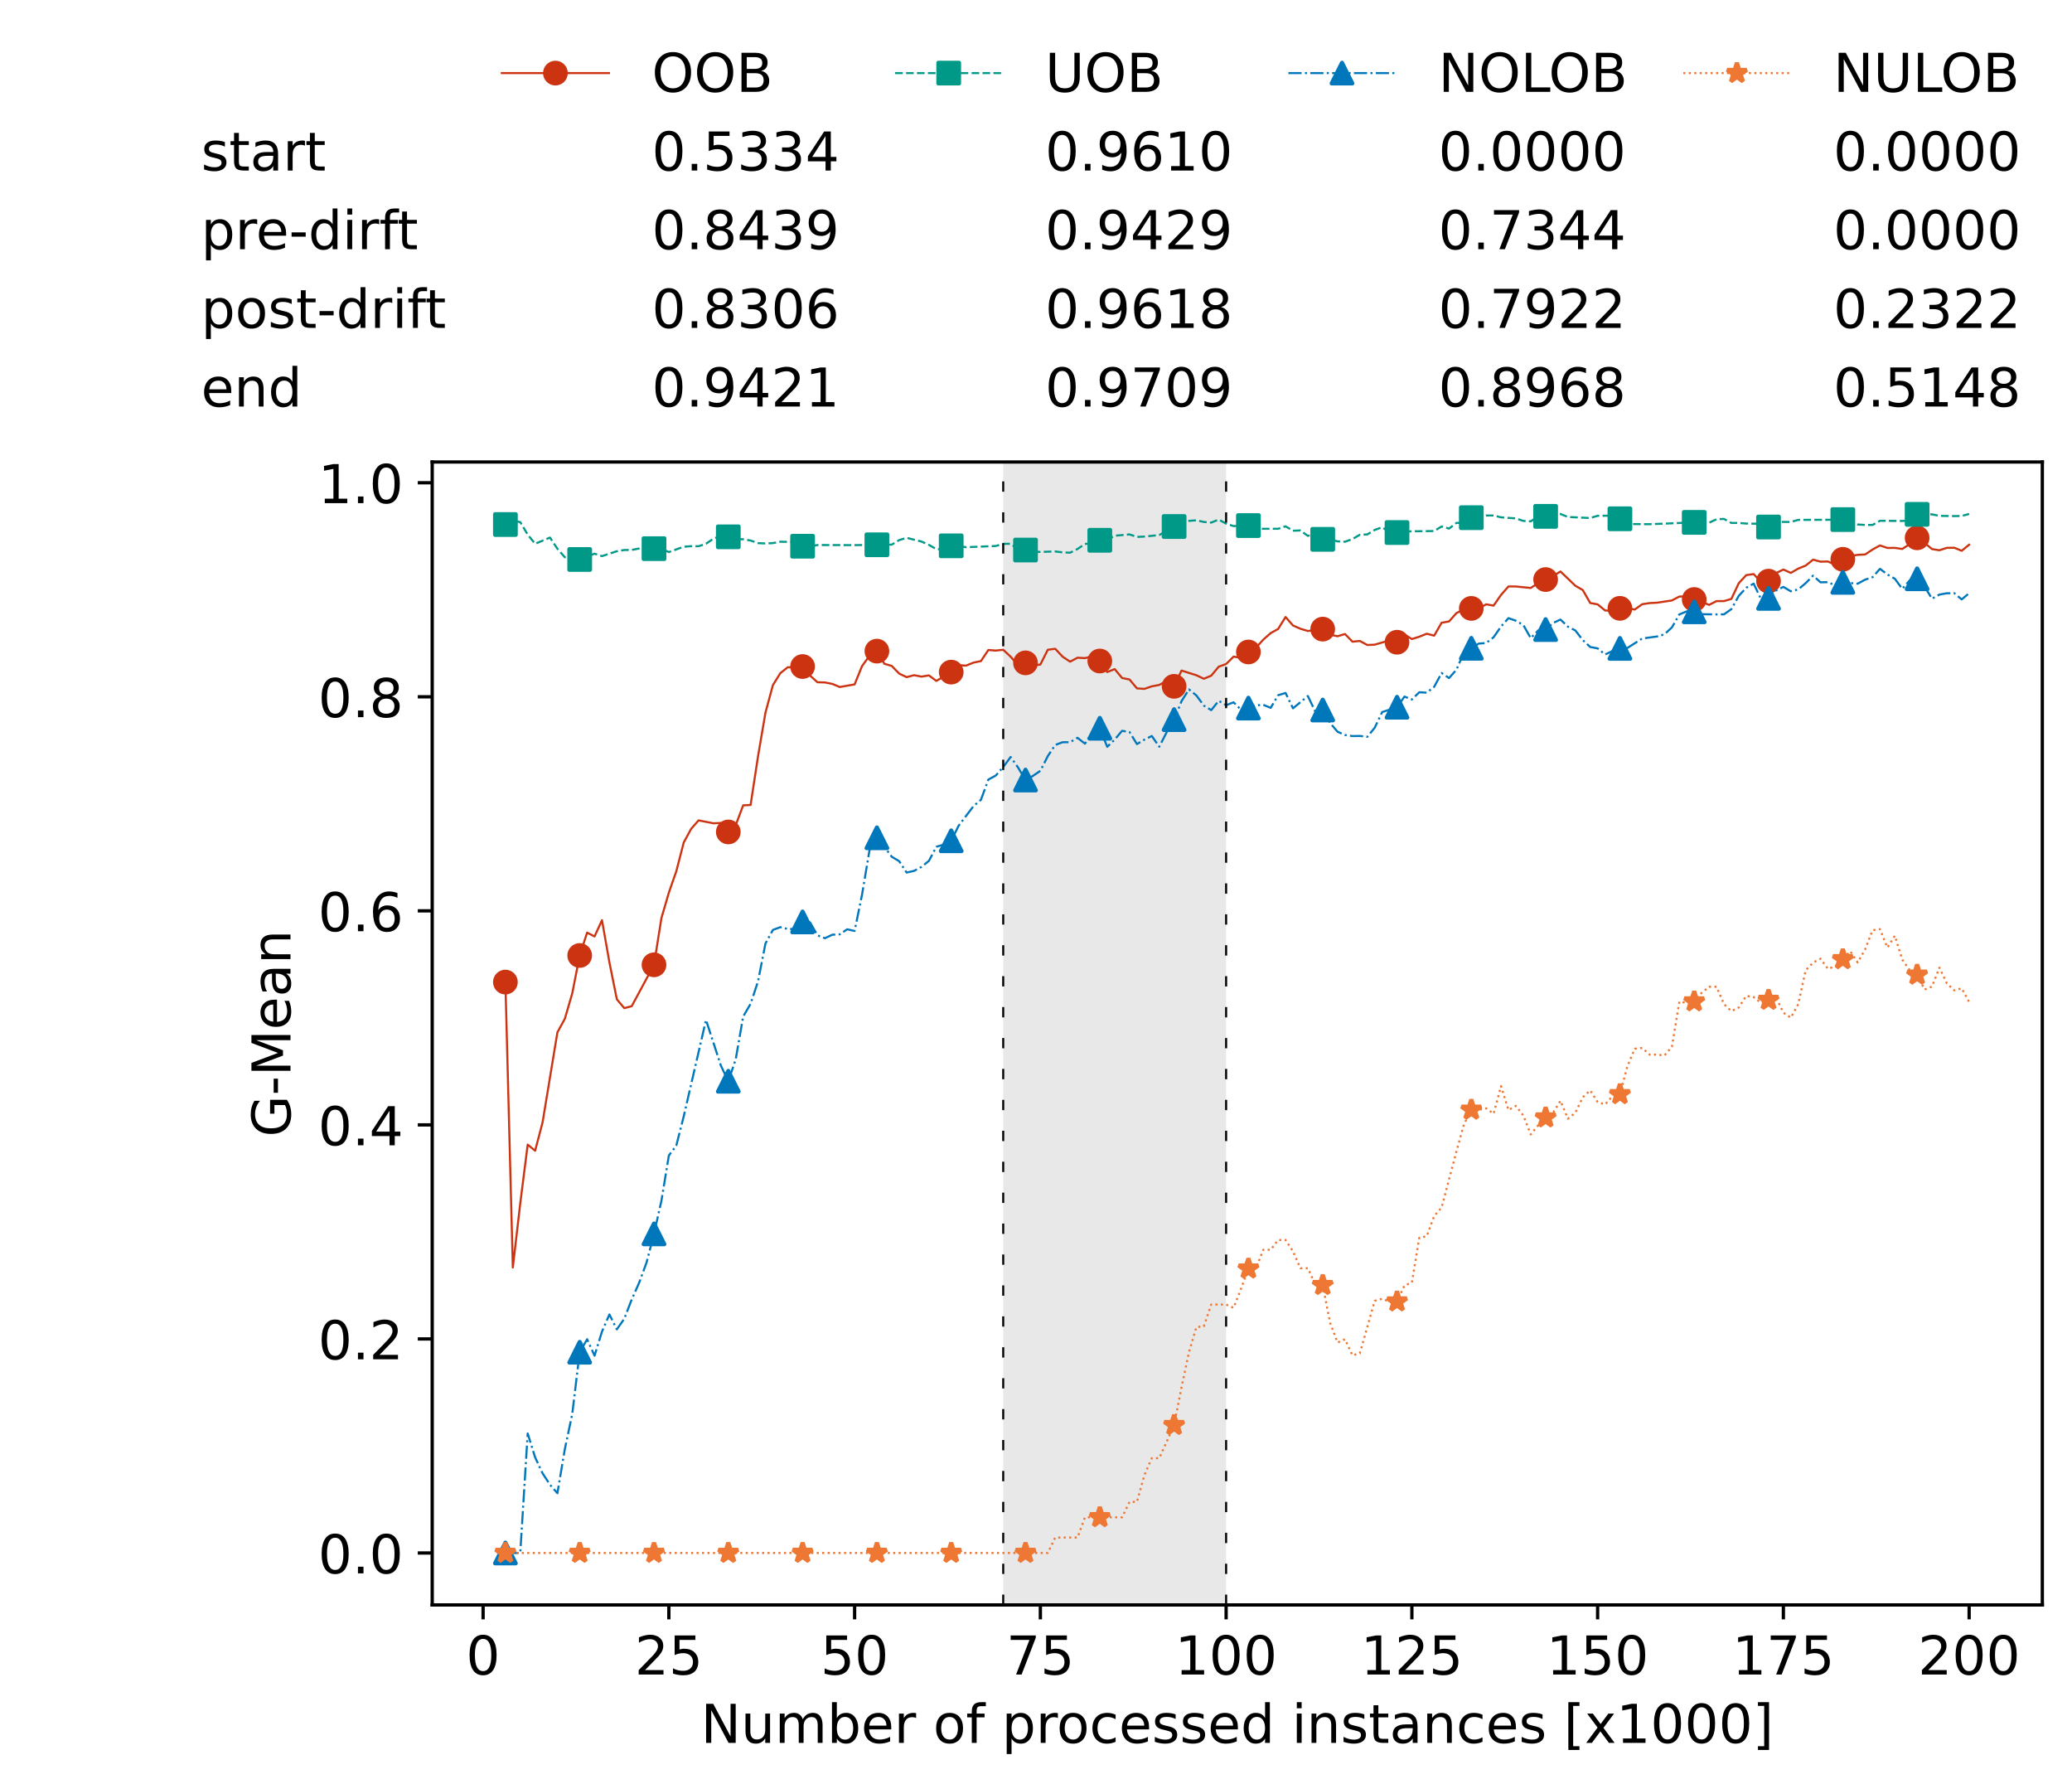 <?xml version="1.0" encoding="utf-8" standalone="no"?>
<!DOCTYPE svg PUBLIC "-//W3C//DTD SVG 1.1//EN"
  "http://www.w3.org/Graphics/SVG/1.1/DTD/svg11.dtd">
<!-- Created with matplotlib (https://matplotlib.org/) -->
<svg height="432.615pt" version="1.1" viewBox="0 0 502.65 432.615" width="502.65pt" xmlns="http://www.w3.org/2000/svg" xmlns:xlink="http://www.w3.org/1999/xlink">
 <defs>
  <style type="text/css">*{stroke-linecap:butt;stroke-linejoin:round;}</style>
 </defs>
 <g id="figure_1">
  <g id="patch_1">
   <path d="M 0 432.615 
L 502.65 432.615 
L 502.65 0 
L 0 0 
z
" style="fill:#ffffff;"/>
  </g>
  <g id="axes_1">
   <g id="patch_2">
    <path d="M 104.85 389.252 
L 495.45 389.252 
L 495.45 112.052 
L 104.85 112.052 
z
" style="fill:#ffffff;"/>
   </g>
   <g id="patch_3">
    <path clip-path="url(#pbfa925d47e)" d="M 297.446 389.252 
L 297.446 112.052 
L 243.372 112.052 
L 243.372 389.252 
z
" style="fill:#d3d3d3;opacity:0.5;"/>
   </g>
   <g id="matplotlib.axis_1">
    <g id="xtick_1">
     <g id="line2d_1">
      <defs>
       <path d="M 0 0 
L 0 3.5 
" id="mfd2c116af3" style="stroke:#000000;stroke-width:0.8;"/>
      </defs>
      <g>
       <use style="stroke:#000000;stroke-width:0.8;" x="117.197" xlink:href="#mfd2c116af3" y="389.252"/>
      </g>
     </g>
     <g id="text_1">
      <!-- 0 -->
      <g transform="translate(113.061 406.13)scale(0.13 -0.13)">
       <defs>
        <path d="M 31.781 66.406 
Q 24.172 66.406 20.328 58.906 
Q 16.5 51.422 16.5 36.375 
Q 16.5 21.391 20.328 13.891 
Q 24.172 6.391 31.781 6.391 
Q 39.453 6.391 43.281 13.891 
Q 47.125 21.391 47.125 36.375 
Q 47.125 51.422 43.281 58.906 
Q 39.453 66.406 31.781 66.406 
z
M 31.781 74.219 
Q 44.047 74.219 50.516 64.516 
Q 56.984 54.828 56.984 36.375 
Q 56.984 17.969 50.516 8.266 
Q 44.047 -1.422 31.781 -1.422 
Q 19.531 -1.422 13.062 8.266 
Q 6.594 17.969 6.594 36.375 
Q 6.594 54.828 13.062 64.516 
Q 19.531 74.219 31.781 74.219 
z
" id="DejaVuSans-48"/>
       </defs>
       <use xlink:href="#DejaVuSans-48"/>
      </g>
     </g>
    </g>
    <g id="xtick_2">
     <g id="line2d_2">
      <g>
       <use style="stroke:#000000;stroke-width:0.8;" x="162.259" xlink:href="#mfd2c116af3" y="389.252"/>
      </g>
     </g>
     <g id="text_2">
      <!-- 25 -->
      <g transform="translate(153.988 406.13)scale(0.13 -0.13)">
       <defs>
        <path d="M 19.188 8.297 
L 53.609 8.297 
L 53.609 0 
L 7.328 0 
L 7.328 8.297 
Q 12.938 14.109 22.625 23.891 
Q 32.328 33.688 34.812 36.531 
Q 39.547 41.844 41.422 45.531 
Q 43.312 49.219 43.312 52.781 
Q 43.312 58.594 39.234 62.25 
Q 35.156 65.922 28.609 65.922 
Q 23.969 65.922 18.812 64.312 
Q 13.672 62.703 7.812 59.422 
L 7.812 69.391 
Q 13.766 71.781 18.938 73 
Q 24.125 74.219 28.422 74.219 
Q 39.75 74.219 46.484 68.547 
Q 53.219 62.891 53.219 53.422 
Q 53.219 48.922 51.531 44.891 
Q 49.859 40.875 45.406 35.406 
Q 44.188 33.984 37.641 27.219 
Q 31.109 20.453 19.188 8.297 
z
" id="DejaVuSans-50"/>
        <path d="M 10.797 72.906 
L 49.516 72.906 
L 49.516 64.594 
L 19.828 64.594 
L 19.828 46.734 
Q 21.969 47.469 24.109 47.828 
Q 26.266 48.188 28.422 48.188 
Q 40.625 48.188 47.75 41.5 
Q 54.891 34.812 54.891 23.391 
Q 54.891 11.625 47.562 5.094 
Q 40.234 -1.422 26.906 -1.422 
Q 22.312 -1.422 17.547 -0.641 
Q 12.797 0.141 7.719 1.703 
L 7.719 11.625 
Q 12.109 9.234 16.797 8.062 
Q 21.484 6.891 26.703 6.891 
Q 35.156 6.891 40.078 11.328 
Q 45.016 15.766 45.016 23.391 
Q 45.016 31 40.078 35.438 
Q 35.156 39.891 26.703 39.891 
Q 22.75 39.891 18.812 39.016 
Q 14.891 38.141 10.797 36.281 
z
" id="DejaVuSans-53"/>
       </defs>
       <use xlink:href="#DejaVuSans-50"/>
       <use x="63.623" xlink:href="#DejaVuSans-53"/>
      </g>
     </g>
    </g>
    <g id="xtick_3">
     <g id="line2d_3">
      <g>
       <use style="stroke:#000000;stroke-width:0.8;" x="207.322" xlink:href="#mfd2c116af3" y="389.252"/>
      </g>
     </g>
     <g id="text_3">
      <!-- 50 -->
      <g transform="translate(199.05 406.13)scale(0.13 -0.13)">
       <use xlink:href="#DejaVuSans-53"/>
       <use x="63.623" xlink:href="#DejaVuSans-48"/>
      </g>
     </g>
    </g>
    <g id="xtick_4">
     <g id="line2d_4">
      <g>
       <use style="stroke:#000000;stroke-width:0.8;" x="252.384" xlink:href="#mfd2c116af3" y="389.252"/>
      </g>
     </g>
     <g id="text_4">
      <!-- 75 -->
      <g transform="translate(244.113 406.13)scale(0.13 -0.13)">
       <defs>
        <path d="M 8.203 72.906 
L 55.078 72.906 
L 55.078 68.703 
L 28.609 0 
L 18.312 0 
L 43.219 64.594 
L 8.203 64.594 
z
" id="DejaVuSans-55"/>
       </defs>
       <use xlink:href="#DejaVuSans-55"/>
       <use x="63.623" xlink:href="#DejaVuSans-53"/>
      </g>
     </g>
    </g>
    <g id="xtick_5">
     <g id="line2d_5">
      <g>
       <use style="stroke:#000000;stroke-width:0.8;" x="297.446" xlink:href="#mfd2c116af3" y="389.252"/>
      </g>
     </g>
     <g id="text_5">
      <!-- 100 -->
      <g transform="translate(285.039 406.13)scale(0.13 -0.13)">
       <defs>
        <path d="M 12.406 8.297 
L 28.516 8.297 
L 28.516 63.922 
L 10.984 60.406 
L 10.984 69.391 
L 28.422 72.906 
L 38.281 72.906 
L 38.281 8.297 
L 54.391 8.297 
L 54.391 0 
L 12.406 0 
z
" id="DejaVuSans-49"/>
       </defs>
       <use xlink:href="#DejaVuSans-49"/>
       <use x="63.623" xlink:href="#DejaVuSans-48"/>
       <use x="127.246" xlink:href="#DejaVuSans-48"/>
      </g>
     </g>
    </g>
    <g id="xtick_6">
     <g id="line2d_6">
      <g>
       <use style="stroke:#000000;stroke-width:0.8;" x="342.509" xlink:href="#mfd2c116af3" y="389.252"/>
      </g>
     </g>
     <g id="text_6">
      <!-- 125 -->
      <g transform="translate(330.102 406.13)scale(0.13 -0.13)">
       <use xlink:href="#DejaVuSans-49"/>
       <use x="63.623" xlink:href="#DejaVuSans-50"/>
       <use x="127.246" xlink:href="#DejaVuSans-53"/>
      </g>
     </g>
    </g>
    <g id="xtick_7">
     <g id="line2d_7">
      <g>
       <use style="stroke:#000000;stroke-width:0.8;" x="387.571" xlink:href="#mfd2c116af3" y="389.252"/>
      </g>
     </g>
     <g id="text_7">
      <!-- 150 -->
      <g transform="translate(375.164 406.13)scale(0.13 -0.13)">
       <use xlink:href="#DejaVuSans-49"/>
       <use x="63.623" xlink:href="#DejaVuSans-53"/>
       <use x="127.246" xlink:href="#DejaVuSans-48"/>
      </g>
     </g>
    </g>
    <g id="xtick_8">
     <g id="line2d_8">
      <g>
       <use style="stroke:#000000;stroke-width:0.8;" x="432.633" xlink:href="#mfd2c116af3" y="389.252"/>
      </g>
     </g>
     <g id="text_8">
      <!-- 175 -->
      <g transform="translate(420.226 406.13)scale(0.13 -0.13)">
       <use xlink:href="#DejaVuSans-49"/>
       <use x="63.623" xlink:href="#DejaVuSans-55"/>
       <use x="127.246" xlink:href="#DejaVuSans-53"/>
      </g>
     </g>
    </g>
    <g id="xtick_9">
     <g id="line2d_9">
      <g>
       <use style="stroke:#000000;stroke-width:0.8;" x="477.695" xlink:href="#mfd2c116af3" y="389.252"/>
      </g>
     </g>
     <g id="text_9">
      <!-- 200 -->
      <g transform="translate(465.289 406.13)scale(0.13 -0.13)">
       <use xlink:href="#DejaVuSans-50"/>
       <use x="63.623" xlink:href="#DejaVuSans-48"/>
       <use x="127.246" xlink:href="#DejaVuSans-48"/>
      </g>
     </g>
    </g>
    <g id="text_10">
     <!-- Number of processed instances [x1000] -->
     <g transform="translate(170.025 422.711)scale(0.13 -0.13)">
      <defs>
       <path d="M 9.812 72.906 
L 23.094 72.906 
L 55.422 11.922 
L 55.422 72.906 
L 64.984 72.906 
L 64.984 0 
L 51.703 0 
L 19.391 60.984 
L 19.391 0 
L 9.812 0 
z
" id="DejaVuSans-78"/>
       <path d="M 8.5 21.578 
L 8.5 54.688 
L 17.484 54.688 
L 17.484 21.922 
Q 17.484 14.156 20.5 10.266 
Q 23.531 6.391 29.594 6.391 
Q 36.859 6.391 41.078 11.031 
Q 45.312 15.672 45.312 23.688 
L 45.312 54.688 
L 54.297 54.688 
L 54.297 0 
L 45.312 0 
L 45.312 8.406 
Q 42.047 3.422 37.719 1 
Q 33.406 -1.422 27.688 -1.422 
Q 18.266 -1.422 13.375 4.438 
Q 8.5 10.297 8.5 21.578 
z
M 31.109 56 
z
" id="DejaVuSans-117"/>
       <path d="M 52 44.188 
Q 55.375 50.25 60.062 53.125 
Q 64.75 56 71.094 56 
Q 79.641 56 84.281 50.016 
Q 88.922 44.047 88.922 33.016 
L 88.922 0 
L 79.891 0 
L 79.891 32.719 
Q 79.891 40.578 77.094 44.375 
Q 74.312 48.188 68.609 48.188 
Q 61.625 48.188 57.562 43.547 
Q 53.516 38.922 53.516 30.906 
L 53.516 0 
L 44.484 0 
L 44.484 32.719 
Q 44.484 40.625 41.703 44.406 
Q 38.922 48.188 33.109 48.188 
Q 26.219 48.188 22.156 43.531 
Q 18.109 38.875 18.109 30.906 
L 18.109 0 
L 9.078 0 
L 9.078 54.688 
L 18.109 54.688 
L 18.109 46.188 
Q 21.188 51.219 25.484 53.609 
Q 29.781 56 35.688 56 
Q 41.656 56 45.828 52.969 
Q 50 49.953 52 44.188 
z
" id="DejaVuSans-109"/>
       <path d="M 48.688 27.297 
Q 48.688 37.203 44.609 42.844 
Q 40.531 48.484 33.406 48.484 
Q 26.266 48.484 22.188 42.844 
Q 18.109 37.203 18.109 27.297 
Q 18.109 17.391 22.188 11.75 
Q 26.266 6.109 33.406 6.109 
Q 40.531 6.109 44.609 11.75 
Q 48.688 17.391 48.688 27.297 
z
M 18.109 46.391 
Q 20.953 51.266 25.266 53.625 
Q 29.594 56 35.594 56 
Q 45.562 56 51.781 48.094 
Q 58.016 40.188 58.016 27.297 
Q 58.016 14.406 51.781 6.484 
Q 45.562 -1.422 35.594 -1.422 
Q 29.594 -1.422 25.266 0.953 
Q 20.953 3.328 18.109 8.203 
L 18.109 0 
L 9.078 0 
L 9.078 75.984 
L 18.109 75.984 
z
" id="DejaVuSans-98"/>
       <path d="M 56.203 29.594 
L 56.203 25.203 
L 14.891 25.203 
Q 15.484 15.922 20.484 11.062 
Q 25.484 6.203 34.422 6.203 
Q 39.594 6.203 44.453 7.469 
Q 49.312 8.734 54.109 11.281 
L 54.109 2.781 
Q 49.266 0.734 44.188 -0.344 
Q 39.109 -1.422 33.891 -1.422 
Q 20.797 -1.422 13.156 6.188 
Q 5.516 13.812 5.516 26.812 
Q 5.516 40.234 12.766 48.109 
Q 20.016 56 32.328 56 
Q 43.359 56 49.781 48.891 
Q 56.203 41.797 56.203 29.594 
z
M 47.219 32.234 
Q 47.125 39.594 43.094 43.984 
Q 39.062 48.391 32.422 48.391 
Q 24.906 48.391 20.391 44.141 
Q 15.875 39.891 15.188 32.172 
z
" id="DejaVuSans-101"/>
       <path d="M 41.109 46.297 
Q 39.594 47.172 37.812 47.578 
Q 36.031 48 33.891 48 
Q 26.266 48 22.188 43.047 
Q 18.109 38.094 18.109 28.812 
L 18.109 0 
L 9.078 0 
L 9.078 54.688 
L 18.109 54.688 
L 18.109 46.188 
Q 20.953 51.172 25.484 53.578 
Q 30.031 56 36.531 56 
Q 37.453 56 38.578 55.875 
Q 39.703 55.766 41.062 55.516 
z
" id="DejaVuSans-114"/>
       <path id="DejaVuSans-32"/>
       <path d="M 30.609 48.391 
Q 23.391 48.391 19.188 42.75 
Q 14.984 37.109 14.984 27.297 
Q 14.984 17.484 19.156 11.844 
Q 23.344 6.203 30.609 6.203 
Q 37.797 6.203 41.984 11.859 
Q 46.188 17.531 46.188 27.297 
Q 46.188 37.016 41.984 42.703 
Q 37.797 48.391 30.609 48.391 
z
M 30.609 56 
Q 42.328 56 49.016 48.375 
Q 55.719 40.766 55.719 27.297 
Q 55.719 13.875 49.016 6.219 
Q 42.328 -1.422 30.609 -1.422 
Q 18.844 -1.422 12.172 6.219 
Q 5.516 13.875 5.516 27.297 
Q 5.516 40.766 12.172 48.375 
Q 18.844 56 30.609 56 
z
" id="DejaVuSans-111"/>
       <path d="M 37.109 75.984 
L 37.109 68.5 
L 28.516 68.5 
Q 23.688 68.5 21.797 66.547 
Q 19.922 64.594 19.922 59.516 
L 19.922 54.688 
L 34.719 54.688 
L 34.719 47.703 
L 19.922 47.703 
L 19.922 0 
L 10.891 0 
L 10.891 47.703 
L 2.297 47.703 
L 2.297 54.688 
L 10.891 54.688 
L 10.891 58.5 
Q 10.891 67.625 15.141 71.797 
Q 19.391 75.984 28.609 75.984 
z
" id="DejaVuSans-102"/>
       <path d="M 18.109 8.203 
L 18.109 -20.797 
L 9.078 -20.797 
L 9.078 54.688 
L 18.109 54.688 
L 18.109 46.391 
Q 20.953 51.266 25.266 53.625 
Q 29.594 56 35.594 56 
Q 45.562 56 51.781 48.094 
Q 58.016 40.188 58.016 27.297 
Q 58.016 14.406 51.781 6.484 
Q 45.562 -1.422 35.594 -1.422 
Q 29.594 -1.422 25.266 0.953 
Q 20.953 3.328 18.109 8.203 
z
M 48.688 27.297 
Q 48.688 37.203 44.609 42.844 
Q 40.531 48.484 33.406 48.484 
Q 26.266 48.484 22.188 42.844 
Q 18.109 37.203 18.109 27.297 
Q 18.109 17.391 22.188 11.75 
Q 26.266 6.109 33.406 6.109 
Q 40.531 6.109 44.609 11.75 
Q 48.688 17.391 48.688 27.297 
z
" id="DejaVuSans-112"/>
       <path d="M 48.781 52.594 
L 48.781 44.188 
Q 44.969 46.297 41.141 47.344 
Q 37.312 48.391 33.406 48.391 
Q 24.656 48.391 19.812 42.844 
Q 14.984 37.312 14.984 27.297 
Q 14.984 17.281 19.812 11.734 
Q 24.656 6.203 33.406 6.203 
Q 37.312 6.203 41.141 7.25 
Q 44.969 8.297 48.781 10.406 
L 48.781 2.094 
Q 45.016 0.344 40.984 -0.531 
Q 36.969 -1.422 32.422 -1.422 
Q 20.062 -1.422 12.781 6.344 
Q 5.516 14.109 5.516 27.297 
Q 5.516 40.672 12.859 48.328 
Q 20.219 56 33.016 56 
Q 37.156 56 41.109 55.141 
Q 45.062 54.297 48.781 52.594 
z
" id="DejaVuSans-99"/>
       <path d="M 44.281 53.078 
L 44.281 44.578 
Q 40.484 46.531 36.375 47.5 
Q 32.281 48.484 27.875 48.484 
Q 21.188 48.484 17.844 46.438 
Q 14.5 44.391 14.5 40.281 
Q 14.5 37.156 16.891 35.375 
Q 19.281 33.594 26.516 31.984 
L 29.594 31.297 
Q 39.156 29.25 43.188 25.516 
Q 47.219 21.781 47.219 15.094 
Q 47.219 7.469 41.188 3.016 
Q 35.156 -1.422 24.609 -1.422 
Q 20.219 -1.422 15.453 -0.562 
Q 10.688 0.297 5.422 2 
L 5.422 11.281 
Q 10.406 8.688 15.234 7.391 
Q 20.062 6.109 24.812 6.109 
Q 31.156 6.109 34.562 8.281 
Q 37.984 10.453 37.984 14.406 
Q 37.984 18.062 35.516 20.016 
Q 33.062 21.969 24.703 23.781 
L 21.578 24.516 
Q 13.234 26.266 9.516 29.906 
Q 5.812 33.547 5.812 39.891 
Q 5.812 47.609 11.281 51.797 
Q 16.75 56 26.812 56 
Q 31.781 56 36.172 55.266 
Q 40.578 54.547 44.281 53.078 
z
" id="DejaVuSans-115"/>
       <path d="M 45.406 46.391 
L 45.406 75.984 
L 54.391 75.984 
L 54.391 0 
L 45.406 0 
L 45.406 8.203 
Q 42.578 3.328 38.25 0.953 
Q 33.938 -1.422 27.875 -1.422 
Q 17.969 -1.422 11.734 6.484 
Q 5.516 14.406 5.516 27.297 
Q 5.516 40.188 11.734 48.094 
Q 17.969 56 27.875 56 
Q 33.938 56 38.25 53.625 
Q 42.578 51.266 45.406 46.391 
z
M 14.797 27.297 
Q 14.797 17.391 18.875 11.75 
Q 22.953 6.109 30.078 6.109 
Q 37.203 6.109 41.297 11.75 
Q 45.406 17.391 45.406 27.297 
Q 45.406 37.203 41.297 42.844 
Q 37.203 48.484 30.078 48.484 
Q 22.953 48.484 18.875 42.844 
Q 14.797 37.203 14.797 27.297 
z
" id="DejaVuSans-100"/>
       <path d="M 9.422 54.688 
L 18.406 54.688 
L 18.406 0 
L 9.422 0 
z
M 9.422 75.984 
L 18.406 75.984 
L 18.406 64.594 
L 9.422 64.594 
z
" id="DejaVuSans-105"/>
       <path d="M 54.891 33.016 
L 54.891 0 
L 45.906 0 
L 45.906 32.719 
Q 45.906 40.484 42.875 44.328 
Q 39.844 48.188 33.797 48.188 
Q 26.516 48.188 22.312 43.547 
Q 18.109 38.922 18.109 30.906 
L 18.109 0 
L 9.078 0 
L 9.078 54.688 
L 18.109 54.688 
L 18.109 46.188 
Q 21.344 51.125 25.703 53.562 
Q 30.078 56 35.797 56 
Q 45.219 56 50.047 50.172 
Q 54.891 44.344 54.891 33.016 
z
" id="DejaVuSans-110"/>
       <path d="M 18.312 70.219 
L 18.312 54.688 
L 36.812 54.688 
L 36.812 47.703 
L 18.312 47.703 
L 18.312 18.016 
Q 18.312 11.328 20.141 9.422 
Q 21.969 7.516 27.594 7.516 
L 36.812 7.516 
L 36.812 0 
L 27.594 0 
Q 17.188 0 13.234 3.875 
Q 9.281 7.766 9.281 18.016 
L 9.281 47.703 
L 2.688 47.703 
L 2.688 54.688 
L 9.281 54.688 
L 9.281 70.219 
z
" id="DejaVuSans-116"/>
       <path d="M 34.281 27.484 
Q 23.391 27.484 19.188 25 
Q 14.984 22.516 14.984 16.5 
Q 14.984 11.719 18.141 8.906 
Q 21.297 6.109 26.703 6.109 
Q 34.188 6.109 38.703 11.406 
Q 43.219 16.703 43.219 25.484 
L 43.219 27.484 
z
M 52.203 31.203 
L 52.203 0 
L 43.219 0 
L 43.219 8.297 
Q 40.141 3.328 35.547 0.953 
Q 30.953 -1.422 24.312 -1.422 
Q 15.922 -1.422 10.953 3.297 
Q 6 8.016 6 15.922 
Q 6 25.141 12.172 29.828 
Q 18.359 34.516 30.609 34.516 
L 43.219 34.516 
L 43.219 35.406 
Q 43.219 41.609 39.141 45 
Q 35.062 48.391 27.688 48.391 
Q 23 48.391 18.547 47.266 
Q 14.109 46.141 10.016 43.891 
L 10.016 52.203 
Q 14.938 54.109 19.578 55.047 
Q 24.219 56 28.609 56 
Q 40.484 56 46.344 49.844 
Q 52.203 43.703 52.203 31.203 
z
" id="DejaVuSans-97"/>
       <path d="M 8.594 75.984 
L 29.297 75.984 
L 29.297 69 
L 17.578 69 
L 17.578 -6.203 
L 29.297 -6.203 
L 29.297 -13.188 
L 8.594 -13.188 
z
" id="DejaVuSans-91"/>
       <path d="M 54.891 54.688 
L 35.109 28.078 
L 55.906 0 
L 45.312 0 
L 29.391 21.484 
L 13.484 0 
L 2.875 0 
L 24.125 28.609 
L 4.688 54.688 
L 15.281 54.688 
L 29.781 35.203 
L 44.281 54.688 
z
" id="DejaVuSans-120"/>
       <path d="M 30.422 75.984 
L 30.422 -13.188 
L 9.719 -13.188 
L 9.719 -6.203 
L 21.391 -6.203 
L 21.391 69 
L 9.719 69 
L 9.719 75.984 
z
" id="DejaVuSans-93"/>
      </defs>
      <use xlink:href="#DejaVuSans-78"/>
      <use x="74.805" xlink:href="#DejaVuSans-117"/>
      <use x="138.184" xlink:href="#DejaVuSans-109"/>
      <use x="235.596" xlink:href="#DejaVuSans-98"/>
      <use x="299.072" xlink:href="#DejaVuSans-101"/>
      <use x="360.596" xlink:href="#DejaVuSans-114"/>
      <use x="401.709" xlink:href="#DejaVuSans-32"/>
      <use x="433.496" xlink:href="#DejaVuSans-111"/>
      <use x="494.678" xlink:href="#DejaVuSans-102"/>
      <use x="529.883" xlink:href="#DejaVuSans-32"/>
      <use x="561.67" xlink:href="#DejaVuSans-112"/>
      <use x="625.146" xlink:href="#DejaVuSans-114"/>
      <use x="664.01" xlink:href="#DejaVuSans-111"/>
      <use x="725.191" xlink:href="#DejaVuSans-99"/>
      <use x="780.172" xlink:href="#DejaVuSans-101"/>
      <use x="841.695" xlink:href="#DejaVuSans-115"/>
      <use x="893.795" xlink:href="#DejaVuSans-115"/>
      <use x="945.895" xlink:href="#DejaVuSans-101"/>
      <use x="1007.418" xlink:href="#DejaVuSans-100"/>
      <use x="1070.895" xlink:href="#DejaVuSans-32"/>
      <use x="1102.682" xlink:href="#DejaVuSans-105"/>
      <use x="1130.465" xlink:href="#DejaVuSans-110"/>
      <use x="1193.844" xlink:href="#DejaVuSans-115"/>
      <use x="1245.943" xlink:href="#DejaVuSans-116"/>
      <use x="1285.152" xlink:href="#DejaVuSans-97"/>
      <use x="1346.432" xlink:href="#DejaVuSans-110"/>
      <use x="1409.811" xlink:href="#DejaVuSans-99"/>
      <use x="1464.791" xlink:href="#DejaVuSans-101"/>
      <use x="1526.314" xlink:href="#DejaVuSans-115"/>
      <use x="1578.414" xlink:href="#DejaVuSans-32"/>
      <use x="1610.201" xlink:href="#DejaVuSans-91"/>
      <use x="1649.215" xlink:href="#DejaVuSans-120"/>
      <use x="1708.395" xlink:href="#DejaVuSans-49"/>
      <use x="1772.018" xlink:href="#DejaVuSans-48"/>
      <use x="1835.641" xlink:href="#DejaVuSans-48"/>
      <use x="1899.264" xlink:href="#DejaVuSans-48"/>
      <use x="1962.887" xlink:href="#DejaVuSans-93"/>
     </g>
    </g>
   </g>
   <g id="matplotlib.axis_2">
    <g id="ytick_1">
     <g id="line2d_10">
      <defs>
       <path d="M 0 0 
L -3.5 0 
" id="m158131207e" style="stroke:#000000;stroke-width:0.8;"/>
      </defs>
      <g>
       <use style="stroke:#000000;stroke-width:0.8;" x="104.85" xlink:href="#m158131207e" y="376.652"/>
      </g>
     </g>
     <g id="text_11">
      <!-- 0.0 -->
      <g transform="translate(77.176 381.591)scale(0.13 -0.13)">
       <defs>
        <path d="M 10.688 12.406 
L 21 12.406 
L 21 0 
L 10.688 0 
z
" id="DejaVuSans-46"/>
       </defs>
       <use xlink:href="#DejaVuSans-48"/>
       <use x="63.623" xlink:href="#DejaVuSans-46"/>
       <use x="95.41" xlink:href="#DejaVuSans-48"/>
      </g>
     </g>
    </g>
    <g id="ytick_2">
     <g id="line2d_11">
      <g>
       <use style="stroke:#000000;stroke-width:0.8;" x="104.85" xlink:href="#m158131207e" y="324.739"/>
      </g>
     </g>
     <g id="text_12">
      <!-- 0.2 -->
      <g transform="translate(77.176 329.678)scale(0.13 -0.13)">
       <use xlink:href="#DejaVuSans-48"/>
       <use x="63.623" xlink:href="#DejaVuSans-46"/>
       <use x="95.41" xlink:href="#DejaVuSans-50"/>
      </g>
     </g>
    </g>
    <g id="ytick_3">
     <g id="line2d_12">
      <g>
       <use style="stroke:#000000;stroke-width:0.8;" x="104.85" xlink:href="#m158131207e" y="272.826"/>
      </g>
     </g>
     <g id="text_13">
      <!-- 0.4 -->
      <g transform="translate(77.176 277.765)scale(0.13 -0.13)">
       <defs>
        <path d="M 37.797 64.312 
L 12.891 25.391 
L 37.797 25.391 
z
M 35.203 72.906 
L 47.609 72.906 
L 47.609 25.391 
L 58.016 25.391 
L 58.016 17.188 
L 47.609 17.188 
L 47.609 0 
L 37.797 0 
L 37.797 17.188 
L 4.891 17.188 
L 4.891 26.703 
z
" id="DejaVuSans-52"/>
       </defs>
       <use xlink:href="#DejaVuSans-48"/>
       <use x="63.623" xlink:href="#DejaVuSans-46"/>
       <use x="95.41" xlink:href="#DejaVuSans-52"/>
      </g>
     </g>
    </g>
    <g id="ytick_4">
     <g id="line2d_13">
      <g>
       <use style="stroke:#000000;stroke-width:0.8;" x="104.85" xlink:href="#m158131207e" y="220.913"/>
      </g>
     </g>
     <g id="text_14">
      <!-- 0.6 -->
      <g transform="translate(77.176 225.852)scale(0.13 -0.13)">
       <defs>
        <path d="M 33.016 40.375 
Q 26.375 40.375 22.484 35.828 
Q 18.609 31.297 18.609 23.391 
Q 18.609 15.531 22.484 10.953 
Q 26.375 6.391 33.016 6.391 
Q 39.656 6.391 43.531 10.953 
Q 47.406 15.531 47.406 23.391 
Q 47.406 31.297 43.531 35.828 
Q 39.656 40.375 33.016 40.375 
z
M 52.594 71.297 
L 52.594 62.312 
Q 48.875 64.062 45.094 64.984 
Q 41.312 65.922 37.594 65.922 
Q 27.828 65.922 22.672 59.328 
Q 17.531 52.734 16.797 39.406 
Q 19.672 43.656 24.016 45.922 
Q 28.375 48.188 33.594 48.188 
Q 44.578 48.188 50.953 41.516 
Q 57.328 34.859 57.328 23.391 
Q 57.328 12.156 50.688 5.359 
Q 44.047 -1.422 33.016 -1.422 
Q 20.359 -1.422 13.672 8.266 
Q 6.984 17.969 6.984 36.375 
Q 6.984 53.656 15.188 63.938 
Q 23.391 74.219 37.203 74.219 
Q 40.922 74.219 44.703 73.484 
Q 48.484 72.75 52.594 71.297 
z
" id="DejaVuSans-54"/>
       </defs>
       <use xlink:href="#DejaVuSans-48"/>
       <use x="63.623" xlink:href="#DejaVuSans-46"/>
       <use x="95.41" xlink:href="#DejaVuSans-54"/>
      </g>
     </g>
    </g>
    <g id="ytick_5">
     <g id="line2d_14">
      <g>
       <use style="stroke:#000000;stroke-width:0.8;" x="104.85" xlink:href="#m158131207e" y="169"/>
      </g>
     </g>
     <g id="text_15">
      <!-- 0.8 -->
      <g transform="translate(77.176 173.939)scale(0.13 -0.13)">
       <defs>
        <path d="M 31.781 34.625 
Q 24.75 34.625 20.719 30.859 
Q 16.703 27.094 16.703 20.516 
Q 16.703 13.922 20.719 10.156 
Q 24.75 6.391 31.781 6.391 
Q 38.812 6.391 42.859 10.172 
Q 46.922 13.969 46.922 20.516 
Q 46.922 27.094 42.891 30.859 
Q 38.875 34.625 31.781 34.625 
z
M 21.922 38.812 
Q 15.578 40.375 12.031 44.719 
Q 8.5 49.078 8.5 55.328 
Q 8.5 64.062 14.719 69.141 
Q 20.953 74.219 31.781 74.219 
Q 42.672 74.219 48.875 69.141 
Q 55.078 64.062 55.078 55.328 
Q 55.078 49.078 51.531 44.719 
Q 48 40.375 41.703 38.812 
Q 48.828 37.156 52.797 32.312 
Q 56.781 27.484 56.781 20.516 
Q 56.781 9.906 50.312 4.234 
Q 43.844 -1.422 31.781 -1.422 
Q 19.734 -1.422 13.25 4.234 
Q 6.781 9.906 6.781 20.516 
Q 6.781 27.484 10.781 32.312 
Q 14.797 37.156 21.922 38.812 
z
M 18.312 54.391 
Q 18.312 48.734 21.844 45.562 
Q 25.391 42.391 31.781 42.391 
Q 38.141 42.391 41.719 45.562 
Q 45.312 48.734 45.312 54.391 
Q 45.312 60.062 41.719 63.234 
Q 38.141 66.406 31.781 66.406 
Q 25.391 66.406 21.844 63.234 
Q 18.312 60.062 18.312 54.391 
z
" id="DejaVuSans-56"/>
       </defs>
       <use xlink:href="#DejaVuSans-48"/>
       <use x="63.623" xlink:href="#DejaVuSans-46"/>
       <use x="95.41" xlink:href="#DejaVuSans-56"/>
      </g>
     </g>
    </g>
    <g id="ytick_6">
     <g id="line2d_15">
      <g>
       <use style="stroke:#000000;stroke-width:0.8;" x="104.85" xlink:href="#m158131207e" y="117.087"/>
      </g>
     </g>
     <g id="text_16">
      <!-- 1.0 -->
      <g transform="translate(77.176 122.026)scale(0.13 -0.13)">
       <use xlink:href="#DejaVuSans-49"/>
       <use x="63.623" xlink:href="#DejaVuSans-46"/>
       <use x="95.41" xlink:href="#DejaVuSans-48"/>
      </g>
     </g>
    </g>
    <g id="text_17">
     <!-- G-Mean -->
     <g transform="translate(70.472 275.744)rotate(-90)scale(0.13 -0.13)">
      <defs>
       <path d="M 59.516 10.406 
L 59.516 29.984 
L 43.406 29.984 
L 43.406 38.094 
L 69.281 38.094 
L 69.281 6.781 
Q 63.578 2.734 56.688 0.656 
Q 49.812 -1.422 42 -1.422 
Q 24.906 -1.422 15.25 8.562 
Q 5.609 18.562 5.609 36.375 
Q 5.609 54.25 15.25 64.234 
Q 24.906 74.219 42 74.219 
Q 49.125 74.219 55.547 72.453 
Q 61.969 70.703 67.391 67.281 
L 67.391 56.781 
Q 61.922 61.422 55.766 63.766 
Q 49.609 66.109 42.828 66.109 
Q 29.438 66.109 22.719 58.641 
Q 16.016 51.172 16.016 36.375 
Q 16.016 21.625 22.719 14.156 
Q 29.438 6.688 42.828 6.688 
Q 48.047 6.688 52.141 7.594 
Q 56.25 8.5 59.516 10.406 
z
" id="DejaVuSans-71"/>
       <path d="M 4.891 31.391 
L 31.203 31.391 
L 31.203 23.391 
L 4.891 23.391 
z
" id="DejaVuSans-45"/>
       <path d="M 9.812 72.906 
L 24.516 72.906 
L 43.109 23.297 
L 61.812 72.906 
L 76.516 72.906 
L 76.516 0 
L 66.891 0 
L 66.891 64.016 
L 48.094 14.016 
L 38.188 14.016 
L 19.391 64.016 
L 19.391 0 
L 9.812 0 
z
" id="DejaVuSans-77"/>
      </defs>
      <use xlink:href="#DejaVuSans-71"/>
      <use x="77.49" xlink:href="#DejaVuSans-45"/>
      <use x="113.574" xlink:href="#DejaVuSans-77"/>
      <use x="199.854" xlink:href="#DejaVuSans-101"/>
      <use x="261.377" xlink:href="#DejaVuSans-97"/>
      <use x="322.656" xlink:href="#DejaVuSans-110"/>
     </g>
    </g>
   </g>
   <g id="line2d_16"/>
   <g id="line2d_17"/>
   <g id="line2d_18"/>
   <g id="line2d_19"/>
   <g id="line2d_20"/>
   <g id="line2d_21">
    <path clip-path="url(#pbfa925d47e)" d="M 122.605 238.189 
L 124.407 307.42 
L 126.21 291.862 
L 128.012 277.607 
L 129.815 279.09 
L 131.617 272.25 
L 135.222 250.385 
L 137.024 247.085 
L 138.827 240.92 
L 140.629 231.74 
L 142.432 226.191 
L 144.234 227.119 
L 146.037 223.179 
L 147.839 233.411 
L 149.642 242.364 
L 151.444 244.506 
L 153.247 244.035 
L 158.654 234.002 
L 160.457 222.665 
L 162.259 216.488 
L 164.062 211.322 
L 165.864 204.337 
L 167.667 201.022 
L 169.469 198.969 
L 173.074 199.676 
L 174.877 199.593 
L 176.679 201.775 
L 178.482 200.126 
L 180.284 195.324 
L 182.087 195.237 
L 183.889 183.432 
L 185.692 172.851 
L 187.494 166.177 
L 189.297 163.275 
L 191.099 161.837 
L 192.902 161.847 
L 194.704 161.656 
L 196.507 163.839 
L 198.309 165.47 
L 200.112 165.514 
L 201.914 165.87 
L 203.717 166.625 
L 207.322 165.988 
L 209.124 161.545 
L 210.927 159.067 
L 212.729 157.923 
L 214.532 160.984 
L 216.334 161.517 
L 218.137 163.372 
L 219.939 164.231 
L 221.742 163.755 
L 223.544 164.1 
L 225.347 163.809 
L 227.149 165.145 
L 230.754 163.01 
L 232.557 161.327 
L 234.359 161.436 
L 236.162 160.708 
L 237.964 160.34 
L 239.767 157.643 
L 241.569 157.788 
L 243.372 157.596 
L 245.174 159.266 
L 246.976 161.37 
L 248.779 160.768 
L 250.581 161.448 
L 252.384 161.167 
L 254.186 157.588 
L 255.989 157.352 
L 257.791 159.278 
L 259.594 160.473 
L 261.396 159.515 
L 263.199 159.616 
L 265.001 159.17 
L 266.804 160.32 
L 268.606 162.994 
L 270.409 162.276 
L 272.211 164.439 
L 274.014 164.801 
L 275.816 166.955 
L 277.619 167.074 
L 279.421 166.457 
L 281.224 166.126 
L 283.026 165.109 
L 284.829 166.456 
L 286.631 162.633 
L 290.236 163.772 
L 292.039 164.623 
L 293.841 163.871 
L 295.644 161.7 
L 297.446 161.047 
L 299.249 159.259 
L 301.051 159.523 
L 302.854 158.127 
L 304.656 157.136 
L 306.459 155.136 
L 308.261 153.55 
L 310.064 152.549 
L 311.866 149.643 
L 313.669 151.705 
L 315.471 152.493 
L 317.274 153.036 
L 320.879 152.583 
L 322.681 153.943 
L 324.484 154.308 
L 326.286 153.77 
L 328.089 155.627 
L 329.891 155.456 
L 331.694 156.433 
L 333.496 156.354 
L 337.101 155.306 
L 338.904 155.763 
L 340.706 153.871 
L 342.509 154.994 
L 344.311 154.424 
L 346.114 153.696 
L 347.916 154.168 
L 349.719 151.042 
L 351.521 150.721 
L 353.324 148.696 
L 355.126 147.802 
L 356.928 147.554 
L 358.731 147.565 
L 360.533 146.567 
L 362.336 146.883 
L 364.138 144.284 
L 365.941 142.234 
L 367.743 142.239 
L 371.348 142.605 
L 373.151 141.394 
L 376.756 139.712 
L 378.558 138.602 
L 382.163 142.063 
L 383.966 143.103 
L 385.768 146.247 
L 387.571 146.578 
L 389.373 148.05 
L 391.176 148.18 
L 392.978 147.54 
L 394.781 147.463 
L 396.583 147.831 
L 398.386 146.543 
L 400.188 146.269 
L 401.991 146.174 
L 405.596 145.631 
L 407.398 144.679 
L 409.201 144.659 
L 411.003 145.399 
L 412.806 145.952 
L 414.608 146.705 
L 416.411 145.794 
L 418.213 145.789 
L 420.016 145.256 
L 421.818 141.435 
L 423.621 139.488 
L 425.423 139.227 
L 427.226 141.187 
L 429.028 140.947 
L 430.831 139.013 
L 432.633 138.133 
L 434.436 138.944 
L 436.238 137.91 
L 438.041 137.177 
L 439.843 135.734 
L 441.646 136.22 
L 443.448 136.181 
L 445.251 137.005 
L 447.053 135.65 
L 448.856 134.877 
L 450.658 134.57 
L 452.461 134.48 
L 454.263 133.284 
L 456.066 132.287 
L 457.868 132.896 
L 459.671 132.878 
L 461.473 133.144 
L 463.276 131.971 
L 465.078 130.44 
L 466.881 131.652 
L 468.683 133.168 
L 470.485 133.454 
L 472.288 132.871 
L 474.09 132.844 
L 475.893 133.578 
L 477.695 132.113 
L 477.695 132.113 
" style="fill:none;stroke:#cc3311;stroke-linecap:square;stroke-width:0.5;"/>
    <defs>
     <path d="M 0 2.5 
C 0.663 2.5 1.299 2.237 1.768 1.768 
C 2.237 1.299 2.5 0.663 2.5 0 
C 2.5 -0.663 2.237 -1.299 1.768 -1.768 
C 1.299 -2.237 0.663 -2.5 0 -2.5 
C -0.663 -2.5 -1.299 -2.237 -1.768 -1.768 
C -2.237 -1.299 -2.5 -0.663 -2.5 0 
C -2.5 0.663 -2.237 1.299 -1.768 1.768 
C -1.299 2.237 -0.663 2.5 0 2.5 
z
" id="m2fcbb2a78f" style="stroke:#cc3311;"/>
    </defs>
    <g clip-path="url(#pbfa925d47e)">
     <use style="fill:#cc3311;stroke:#cc3311;" x="122.605" xlink:href="#m2fcbb2a78f" y="238.189"/>
     <use style="fill:#cc3311;stroke:#cc3311;" x="140.629" xlink:href="#m2fcbb2a78f" y="231.74"/>
     <use style="fill:#cc3311;stroke:#cc3311;" x="158.654" xlink:href="#m2fcbb2a78f" y="234.002"/>
     <use style="fill:#cc3311;stroke:#cc3311;" x="176.679" xlink:href="#m2fcbb2a78f" y="201.775"/>
     <use style="fill:#cc3311;stroke:#cc3311;" x="194.704" xlink:href="#m2fcbb2a78f" y="161.656"/>
     <use style="fill:#cc3311;stroke:#cc3311;" x="212.729" xlink:href="#m2fcbb2a78f" y="157.923"/>
     <use style="fill:#cc3311;stroke:#cc3311;" x="230.754" xlink:href="#m2fcbb2a78f" y="163.01"/>
     <use style="fill:#cc3311;stroke:#cc3311;" x="248.779" xlink:href="#m2fcbb2a78f" y="160.768"/>
     <use style="fill:#cc3311;stroke:#cc3311;" x="266.804" xlink:href="#m2fcbb2a78f" y="160.32"/>
     <use style="fill:#cc3311;stroke:#cc3311;" x="284.829" xlink:href="#m2fcbb2a78f" y="166.456"/>
     <use style="fill:#cc3311;stroke:#cc3311;" x="302.854" xlink:href="#m2fcbb2a78f" y="158.127"/>
     <use style="fill:#cc3311;stroke:#cc3311;" x="320.879" xlink:href="#m2fcbb2a78f" y="152.583"/>
     <use style="fill:#cc3311;stroke:#cc3311;" x="338.904" xlink:href="#m2fcbb2a78f" y="155.763"/>
     <use style="fill:#cc3311;stroke:#cc3311;" x="356.928" xlink:href="#m2fcbb2a78f" y="147.554"/>
     <use style="fill:#cc3311;stroke:#cc3311;" x="374.953" xlink:href="#m2fcbb2a78f" y="140.562"/>
     <use style="fill:#cc3311;stroke:#cc3311;" x="392.978" xlink:href="#m2fcbb2a78f" y="147.54"/>
     <use style="fill:#cc3311;stroke:#cc3311;" x="411.003" xlink:href="#m2fcbb2a78f" y="145.399"/>
     <use style="fill:#cc3311;stroke:#cc3311;" x="429.028" xlink:href="#m2fcbb2a78f" y="140.947"/>
     <use style="fill:#cc3311;stroke:#cc3311;" x="447.053" xlink:href="#m2fcbb2a78f" y="135.65"/>
     <use style="fill:#cc3311;stroke:#cc3311;" x="465.078" xlink:href="#m2fcbb2a78f" y="130.44"/>
    </g>
   </g>
   <g id="line2d_22"/>
   <g id="line2d_23"/>
   <g id="line2d_24"/>
   <g id="line2d_25"/>
   <g id="line2d_26">
    <path clip-path="url(#pbfa925d47e)" d="M 122.605 127.218 
L 124.407 126.274 
L 126.21 126.627 
L 128.012 129.659 
L 129.815 131.888 
L 133.419 130.379 
L 135.222 133.091 
L 137.024 135.158 
L 138.827 135.541 
L 140.629 135.695 
L 144.234 134.288 
L 146.037 134.88 
L 149.642 133.691 
L 151.444 133.39 
L 153.247 133.378 
L 156.852 132.691 
L 158.654 133.069 
L 160.457 133.065 
L 162.259 133.903 
L 165.864 132.602 
L 167.667 132.467 
L 169.469 132.481 
L 171.272 131.875 
L 173.074 130.653 
L 174.877 130.004 
L 176.679 130.198 
L 178.482 130.77 
L 180.284 130.786 
L 182.087 131.094 
L 183.889 131.722 
L 185.692 131.812 
L 187.494 131.722 
L 189.297 131.388 
L 192.902 131.45 
L 194.704 132.479 
L 196.507 132.531 
L 198.309 132.186 
L 207.322 132.211 
L 216.334 132.089 
L 218.137 130.986 
L 219.939 130.44 
L 223.544 131.345 
L 225.347 132.148 
L 227.149 133.187 
L 228.952 133.217 
L 230.754 132.385 
L 232.557 132.4 
L 234.359 132.714 
L 241.569 132.423 
L 243.372 131.901 
L 245.174 131.878 
L 246.976 133.318 
L 248.779 133.404 
L 250.581 133.772 
L 252.384 133.864 
L 255.989 133.748 
L 257.791 133.969 
L 259.594 134.046 
L 261.396 133.15 
L 263.199 131.924 
L 265.001 131.796 
L 266.804 131.039 
L 268.606 130.938 
L 270.409 129.936 
L 274.014 129.613 
L 275.816 130.225 
L 277.619 130.135 
L 281.224 129.771 
L 286.631 126.638 
L 288.434 126.33 
L 290.236 126.187 
L 292.039 126.592 
L 293.841 126.744 
L 295.644 126.009 
L 297.446 127.002 
L 299.249 127.594 
L 302.854 127.472 
L 304.656 128.247 
L 310.064 128.246 
L 311.866 127.645 
L 313.669 128.72 
L 315.471 128.651 
L 317.274 129.97 
L 319.076 129.444 
L 320.879 130.805 
L 322.681 130.81 
L 324.484 131.301 
L 326.286 131.387 
L 328.089 130.75 
L 329.891 129.696 
L 331.694 129.617 
L 333.496 128.524 
L 335.299 127.872 
L 337.101 129.088 
L 338.904 129.164 
L 340.706 128.887 
L 347.916 128.792 
L 349.719 127.692 
L 351.521 128.202 
L 353.324 126.825 
L 355.126 126.825 
L 356.928 125.558 
L 358.731 125.538 
L 360.533 125.034 
L 362.336 125.024 
L 364.138 125.47 
L 367.743 125.731 
L 369.546 126.341 
L 371.348 126.441 
L 373.151 125.257 
L 374.953 125.236 
L 376.756 124.652 
L 378.558 124.656 
L 380.361 125.382 
L 385.768 125.64 
L 387.571 125.098 
L 391.176 125.07 
L 392.978 125.827 
L 394.781 127.088 
L 400.188 127.134 
L 403.793 126.996 
L 411.003 126.698 
L 414.608 126.785 
L 416.411 125.944 
L 418.213 125.852 
L 420.016 126.835 
L 421.818 126.837 
L 423.621 126.977 
L 427.226 127.038 
L 429.028 127.821 
L 430.831 126.568 
L 434.436 126.592 
L 436.238 126.087 
L 443.448 126.064 
L 447.053 126.018 
L 448.856 126.821 
L 450.658 127.205 
L 452.461 127.319 
L 454.263 127.312 
L 456.066 126.31 
L 461.473 126.349 
L 463.276 126.268 
L 465.078 124.754 
L 468.683 124.747 
L 470.485 125.114 
L 474.09 125.168 
L 475.893 125.14 
L 477.695 124.652 
L 477.695 124.652 
" style="fill:none;stroke:#009988;stroke-dasharray:1.85,0.8;stroke-dashoffset:0;stroke-width:0.5;"/>
    <defs>
     <path d="M -2.5 2.5 
L 2.5 2.5 
L 2.5 -2.5 
L -2.5 -2.5 
z
" id="mf053286b8f" style="stroke:#009988;stroke-linejoin:miter;"/>
    </defs>
    <g clip-path="url(#pbfa925d47e)">
     <use style="fill:#009988;stroke:#009988;stroke-linejoin:miter;" x="122.605" xlink:href="#mf053286b8f" y="127.218"/>
     <use style="fill:#009988;stroke:#009988;stroke-linejoin:miter;" x="140.629" xlink:href="#mf053286b8f" y="135.695"/>
     <use style="fill:#009988;stroke:#009988;stroke-linejoin:miter;" x="158.654" xlink:href="#mf053286b8f" y="133.069"/>
     <use style="fill:#009988;stroke:#009988;stroke-linejoin:miter;" x="176.679" xlink:href="#mf053286b8f" y="130.198"/>
     <use style="fill:#009988;stroke:#009988;stroke-linejoin:miter;" x="194.704" xlink:href="#mf053286b8f" y="132.479"/>
     <use style="fill:#009988;stroke:#009988;stroke-linejoin:miter;" x="212.729" xlink:href="#mf053286b8f" y="132.129"/>
     <use style="fill:#009988;stroke:#009988;stroke-linejoin:miter;" x="230.754" xlink:href="#mf053286b8f" y="132.385"/>
     <use style="fill:#009988;stroke:#009988;stroke-linejoin:miter;" x="248.779" xlink:href="#mf053286b8f" y="133.404"/>
     <use style="fill:#009988;stroke:#009988;stroke-linejoin:miter;" x="266.804" xlink:href="#mf053286b8f" y="131.039"/>
     <use style="fill:#009988;stroke:#009988;stroke-linejoin:miter;" x="284.829" xlink:href="#mf053286b8f" y="127.696"/>
     <use style="fill:#009988;stroke:#009988;stroke-linejoin:miter;" x="302.854" xlink:href="#mf053286b8f" y="127.472"/>
     <use style="fill:#009988;stroke:#009988;stroke-linejoin:miter;" x="320.879" xlink:href="#mf053286b8f" y="130.805"/>
     <use style="fill:#009988;stroke:#009988;stroke-linejoin:miter;" x="338.904" xlink:href="#mf053286b8f" y="129.164"/>
     <use style="fill:#009988;stroke:#009988;stroke-linejoin:miter;" x="356.928" xlink:href="#mf053286b8f" y="125.558"/>
     <use style="fill:#009988;stroke:#009988;stroke-linejoin:miter;" x="374.953" xlink:href="#mf053286b8f" y="125.236"/>
     <use style="fill:#009988;stroke:#009988;stroke-linejoin:miter;" x="392.978" xlink:href="#mf053286b8f" y="125.827"/>
     <use style="fill:#009988;stroke:#009988;stroke-linejoin:miter;" x="411.003" xlink:href="#mf053286b8f" y="126.698"/>
     <use style="fill:#009988;stroke:#009988;stroke-linejoin:miter;" x="429.028" xlink:href="#mf053286b8f" y="127.821"/>
     <use style="fill:#009988;stroke:#009988;stroke-linejoin:miter;" x="447.053" xlink:href="#mf053286b8f" y="126.018"/>
     <use style="fill:#009988;stroke:#009988;stroke-linejoin:miter;" x="465.078" xlink:href="#mf053286b8f" y="124.754"/>
    </g>
   </g>
   <g id="line2d_27"/>
   <g id="line2d_28"/>
   <g id="line2d_29"/>
   <g id="line2d_30"/>
   <g id="line2d_31">
    <path clip-path="url(#pbfa925d47e)" d="M 122.605 376.652 
L 126.21 376.652 
L 128.012 347.661 
L 129.815 353.459 
L 131.617 357.325 
L 133.419 360.086 
L 135.222 362.156 
L 137.024 351.469 
L 138.827 342.92 
L 140.629 327.964 
L 142.432 324.815 
L 144.234 328.802 
L 146.037 322.95 
L 147.839 318.799 
L 149.642 322.415 
L 151.444 319.84 
L 153.247 315.176 
L 155.049 311.12 
L 156.852 306.193 
L 158.654 299.256 
L 160.457 291.219 
L 162.259 280.256 
L 164.062 277.854 
L 165.864 270.76 
L 171.272 247.372 
L 174.877 258.44 
L 176.679 262.235 
L 178.482 256.895 
L 180.284 246.542 
L 182.087 243.46 
L 183.889 238.019 
L 185.692 228.847 
L 187.494 225.539 
L 189.297 224.867 
L 191.099 225.308 
L 192.902 225.308 
L 194.704 223.593 
L 196.507 223.694 
L 198.309 226.843 
L 200.112 227.553 
L 201.914 226.704 
L 203.717 226.611 
L 205.519 225.386 
L 207.322 225.785 
L 209.124 216.986 
L 210.927 206.23 
L 212.729 203.19 
L 214.532 205.372 
L 216.334 207.79 
L 218.137 208.872 
L 219.939 211.624 
L 221.742 211.216 
L 223.544 210.247 
L 225.347 208.795 
L 227.149 205.373 
L 228.952 204.841 
L 230.754 203.917 
L 232.557 200.256 
L 236.162 195.51 
L 237.964 193.985 
L 239.767 189.067 
L 241.569 188.094 
L 243.372 186.03 
L 245.174 183.595 
L 246.976 186.151 
L 248.779 189.191 
L 250.581 188.181 
L 252.384 186.949 
L 254.186 183.385 
L 255.989 180.679 
L 257.791 180.009 
L 259.594 180.014 
L 261.396 178.943 
L 263.199 180.367 
L 265.001 177.611 
L 266.804 176.622 
L 268.606 181.124 
L 270.409 179.371 
L 272.211 177.245 
L 274.014 177.545 
L 275.816 180.466 
L 277.619 179.394 
L 279.421 178.505 
L 281.224 181.104 
L 283.026 177.589 
L 284.829 174.53 
L 286.631 170.043 
L 288.434 167.208 
L 290.236 168.673 
L 292.039 171.126 
L 293.841 172.227 
L 295.644 169.97 
L 297.446 171.032 
L 299.249 170.343 
L 301.051 172.107 
L 302.854 171.736 
L 304.656 171.074 
L 306.459 170.944 
L 308.261 171.676 
L 310.064 168.614 
L 311.866 168.061 
L 313.669 171.788 
L 317.274 168.81 
L 319.076 172.578 
L 320.879 172.199 
L 322.681 175.366 
L 324.484 177.473 
L 326.286 178.263 
L 328.089 178.52 
L 329.891 178.492 
L 331.694 178.698 
L 333.496 176.5 
L 335.299 172.7 
L 338.904 171.524 
L 340.706 168.948 
L 342.509 169.641 
L 344.311 167.896 
L 346.114 167.998 
L 347.916 166.58 
L 349.719 163.227 
L 351.521 164.45 
L 353.324 162.433 
L 355.126 158.253 
L 358.731 156.093 
L 360.533 155.957 
L 362.336 154.554 
L 364.138 151.963 
L 365.941 149.917 
L 367.743 150.548 
L 369.546 151.587 
L 371.348 154.778 
L 373.151 152.909 
L 374.953 152.692 
L 376.756 151.104 
L 378.558 150.263 
L 380.361 151.992 
L 382.163 152.903 
L 383.966 155.239 
L 385.768 156.913 
L 387.571 157.255 
L 389.373 158.733 
L 391.176 157.896 
L 392.978 157.254 
L 394.781 157.161 
L 398.386 154.859 
L 401.991 154.368 
L 403.793 153.842 
L 405.596 152.164 
L 407.398 149.013 
L 409.201 148.272 
L 411.003 148.391 
L 412.806 148.963 
L 416.411 149.016 
L 418.213 149.005 
L 420.016 147.737 
L 421.818 144.504 
L 423.621 142.55 
L 425.423 141.545 
L 427.226 145.342 
L 429.028 145.125 
L 430.831 143.219 
L 432.633 142.344 
L 434.436 143.41 
L 436.238 142.957 
L 438.041 141.434 
L 439.843 139.613 
L 441.646 141.228 
L 443.448 141.188 
L 445.251 142.007 
L 447.053 141.241 
L 450.658 141.563 
L 452.461 140.585 
L 454.263 139.99 
L 456.066 137.966 
L 457.868 139.327 
L 459.671 140.366 
L 461.473 142.809 
L 463.276 140.76 
L 465.078 140.37 
L 466.881 142.253 
L 468.683 145.204 
L 470.485 144.208 
L 472.288 143.886 
L 474.09 143.866 
L 475.893 145.382 
L 477.695 143.863 
L 477.695 143.863 
" style="fill:none;stroke:#0077bb;stroke-dasharray:3.2,0.8,0.5,0.8;stroke-dashoffset:0;stroke-width:0.5;"/>
    <defs>
     <path d="M 0 -2.5 
L -2.5 2.5 
L 2.5 2.5 
z
" id="m085c4bd2fb" style="stroke:#0077bb;stroke-linejoin:miter;"/>
    </defs>
    <g clip-path="url(#pbfa925d47e)">
     <use style="fill:#0077bb;stroke:#0077bb;stroke-linejoin:miter;" x="122.605" xlink:href="#m085c4bd2fb" y="376.652"/>
     <use style="fill:#0077bb;stroke:#0077bb;stroke-linejoin:miter;" x="140.629" xlink:href="#m085c4bd2fb" y="327.964"/>
     <use style="fill:#0077bb;stroke:#0077bb;stroke-linejoin:miter;" x="158.654" xlink:href="#m085c4bd2fb" y="299.256"/>
     <use style="fill:#0077bb;stroke:#0077bb;stroke-linejoin:miter;" x="176.679" xlink:href="#m085c4bd2fb" y="262.235"/>
     <use style="fill:#0077bb;stroke:#0077bb;stroke-linejoin:miter;" x="194.704" xlink:href="#m085c4bd2fb" y="223.593"/>
     <use style="fill:#0077bb;stroke:#0077bb;stroke-linejoin:miter;" x="212.729" xlink:href="#m085c4bd2fb" y="203.19"/>
     <use style="fill:#0077bb;stroke:#0077bb;stroke-linejoin:miter;" x="230.754" xlink:href="#m085c4bd2fb" y="203.917"/>
     <use style="fill:#0077bb;stroke:#0077bb;stroke-linejoin:miter;" x="248.779" xlink:href="#m085c4bd2fb" y="189.191"/>
     <use style="fill:#0077bb;stroke:#0077bb;stroke-linejoin:miter;" x="266.804" xlink:href="#m085c4bd2fb" y="176.622"/>
     <use style="fill:#0077bb;stroke:#0077bb;stroke-linejoin:miter;" x="284.829" xlink:href="#m085c4bd2fb" y="174.53"/>
     <use style="fill:#0077bb;stroke:#0077bb;stroke-linejoin:miter;" x="302.854" xlink:href="#m085c4bd2fb" y="171.736"/>
     <use style="fill:#0077bb;stroke:#0077bb;stroke-linejoin:miter;" x="320.879" xlink:href="#m085c4bd2fb" y="172.199"/>
     <use style="fill:#0077bb;stroke:#0077bb;stroke-linejoin:miter;" x="338.904" xlink:href="#m085c4bd2fb" y="171.524"/>
     <use style="fill:#0077bb;stroke:#0077bb;stroke-linejoin:miter;" x="356.928" xlink:href="#m085c4bd2fb" y="157.229"/>
     <use style="fill:#0077bb;stroke:#0077bb;stroke-linejoin:miter;" x="374.953" xlink:href="#m085c4bd2fb" y="152.692"/>
     <use style="fill:#0077bb;stroke:#0077bb;stroke-linejoin:miter;" x="392.978" xlink:href="#m085c4bd2fb" y="157.254"/>
     <use style="fill:#0077bb;stroke:#0077bb;stroke-linejoin:miter;" x="411.003" xlink:href="#m085c4bd2fb" y="148.391"/>
     <use style="fill:#0077bb;stroke:#0077bb;stroke-linejoin:miter;" x="429.028" xlink:href="#m085c4bd2fb" y="145.125"/>
     <use style="fill:#0077bb;stroke:#0077bb;stroke-linejoin:miter;" x="447.053" xlink:href="#m085c4bd2fb" y="141.241"/>
     <use style="fill:#0077bb;stroke:#0077bb;stroke-linejoin:miter;" x="465.078" xlink:href="#m085c4bd2fb" y="140.37"/>
    </g>
   </g>
   <g id="line2d_32"/>
   <g id="line2d_33"/>
   <g id="line2d_34"/>
   <g id="line2d_35"/>
   <g id="line2d_36">
    <path clip-path="url(#pbfa925d47e)" d="M 122.605 376.652 
L 254.186 376.652 
L 255.989 372.905 
L 261.396 372.905 
L 263.199 368 
L 272.211 368 
L 274.014 364.254 
L 275.816 364.254 
L 277.619 357.764 
L 279.421 353.66 
L 281.224 353.66 
L 284.829 345.643 
L 286.631 336.466 
L 288.434 327.97 
L 290.236 321.855 
L 292.039 321.688 
L 293.841 316.39 
L 297.446 316.39 
L 299.249 317.191 
L 301.051 312.603 
L 302.854 307.7 
L 304.656 307.7 
L 306.459 303.112 
L 308.261 303.112 
L 310.064 300.74 
L 311.866 300.74 
L 313.669 303.483 
L 315.471 307.587 
L 317.274 307.587 
L 319.076 311.5 
L 320.879 311.691 
L 322.681 320.868 
L 324.484 325.619 
L 326.286 324.804 
L 328.089 328.717 
L 329.891 328.212 
L 333.496 315.491 
L 335.299 315.007 
L 337.101 315.682 
L 338.904 315.682 
L 340.706 311.771 
L 342.509 311.061 
L 344.311 300.203 
L 346.114 299.832 
L 347.916 294.929 
L 349.719 292.871 
L 353.324 279.232 
L 355.126 272.743 
L 356.928 269.171 
L 358.731 269.171 
L 360.533 268.811 
L 362.336 270.125 
L 364.138 263.423 
L 365.941 269.227 
L 367.743 268.22 
L 369.546 270.541 
L 371.348 275.13 
L 373.151 272.928 
L 374.953 271.053 
L 376.756 269.876 
L 378.558 266.966 
L 380.361 271.339 
L 382.163 269.888 
L 383.966 266.139 
L 385.768 264.45 
L 387.571 267.283 
L 389.373 267.867 
L 391.176 265.864 
L 392.978 265.402 
L 394.781 258.625 
L 396.583 254.351 
L 398.386 254.164 
L 400.188 255.778 
L 401.991 255.778 
L 403.793 255.978 
L 405.596 253.883 
L 407.398 242.92 
L 409.201 243.234 
L 411.003 242.903 
L 412.806 240.792 
L 414.608 239.327 
L 416.411 239.324 
L 418.213 243.518 
L 420.016 245.237 
L 421.818 244.353 
L 423.621 241.526 
L 425.423 241.84 
L 427.226 243.228 
L 430.831 241.823 
L 432.633 245.612 
L 434.436 246.83 
L 436.238 243.545 
L 438.041 235.341 
L 439.843 233.462 
L 441.646 232.532 
L 443.448 234.999 
L 445.251 234.314 
L 447.053 232.673 
L 448.856 230.699 
L 450.658 233.436 
L 452.461 230.251 
L 454.263 225.619 
L 456.066 225.353 
L 457.868 229.822 
L 459.671 226.946 
L 461.473 232.75 
L 463.276 235.269 
L 465.078 236.424 
L 466.881 239.992 
L 468.683 239.285 
L 470.485 234.694 
L 472.288 238.479 
L 474.09 240.197 
L 475.893 239.696 
L 477.695 243.034 
L 477.695 243.034 
" style="fill:none;stroke:#ee7733;stroke-dasharray:0.5,0.825;stroke-dashoffset:0;stroke-width:0.5;"/>
    <defs>
     <path d="M 0 -2.5 
L -0.561 -0.773 
L -2.378 -0.773 
L -0.908 0.295 
L -1.469 2.023 
L -0 0.955 
L 1.469 2.023 
L 0.908 0.295 
L 2.378 -0.773 
L 0.561 -0.773 
z
" id="m193c1768b5" style="stroke:#ee7733;stroke-linejoin:bevel;"/>
    </defs>
    <g clip-path="url(#pbfa925d47e)">
     <use style="fill:#ee7733;stroke:#ee7733;stroke-linejoin:bevel;" x="122.605" xlink:href="#m193c1768b5" y="376.652"/>
     <use style="fill:#ee7733;stroke:#ee7733;stroke-linejoin:bevel;" x="140.629" xlink:href="#m193c1768b5" y="376.652"/>
     <use style="fill:#ee7733;stroke:#ee7733;stroke-linejoin:bevel;" x="158.654" xlink:href="#m193c1768b5" y="376.652"/>
     <use style="fill:#ee7733;stroke:#ee7733;stroke-linejoin:bevel;" x="176.679" xlink:href="#m193c1768b5" y="376.652"/>
     <use style="fill:#ee7733;stroke:#ee7733;stroke-linejoin:bevel;" x="194.704" xlink:href="#m193c1768b5" y="376.652"/>
     <use style="fill:#ee7733;stroke:#ee7733;stroke-linejoin:bevel;" x="212.729" xlink:href="#m193c1768b5" y="376.652"/>
     <use style="fill:#ee7733;stroke:#ee7733;stroke-linejoin:bevel;" x="230.754" xlink:href="#m193c1768b5" y="376.652"/>
     <use style="fill:#ee7733;stroke:#ee7733;stroke-linejoin:bevel;" x="248.779" xlink:href="#m193c1768b5" y="376.652"/>
     <use style="fill:#ee7733;stroke:#ee7733;stroke-linejoin:bevel;" x="266.804" xlink:href="#m193c1768b5" y="368"/>
     <use style="fill:#ee7733;stroke:#ee7733;stroke-linejoin:bevel;" x="284.829" xlink:href="#m193c1768b5" y="345.643"/>
     <use style="fill:#ee7733;stroke:#ee7733;stroke-linejoin:bevel;" x="302.854" xlink:href="#m193c1768b5" y="307.7"/>
     <use style="fill:#ee7733;stroke:#ee7733;stroke-linejoin:bevel;" x="320.879" xlink:href="#m193c1768b5" y="311.691"/>
     <use style="fill:#ee7733;stroke:#ee7733;stroke-linejoin:bevel;" x="338.904" xlink:href="#m193c1768b5" y="315.682"/>
     <use style="fill:#ee7733;stroke:#ee7733;stroke-linejoin:bevel;" x="356.928" xlink:href="#m193c1768b5" y="269.171"/>
     <use style="fill:#ee7733;stroke:#ee7733;stroke-linejoin:bevel;" x="374.953" xlink:href="#m193c1768b5" y="271.053"/>
     <use style="fill:#ee7733;stroke:#ee7733;stroke-linejoin:bevel;" x="392.978" xlink:href="#m193c1768b5" y="265.402"/>
     <use style="fill:#ee7733;stroke:#ee7733;stroke-linejoin:bevel;" x="411.003" xlink:href="#m193c1768b5" y="242.903"/>
     <use style="fill:#ee7733;stroke:#ee7733;stroke-linejoin:bevel;" x="429.028" xlink:href="#m193c1768b5" y="242.527"/>
     <use style="fill:#ee7733;stroke:#ee7733;stroke-linejoin:bevel;" x="447.053" xlink:href="#m193c1768b5" y="232.673"/>
     <use style="fill:#ee7733;stroke:#ee7733;stroke-linejoin:bevel;" x="465.078" xlink:href="#m193c1768b5" y="236.424"/>
    </g>
   </g>
   <g id="line2d_37"/>
   <g id="line2d_38"/>
   <g id="line2d_39"/>
   <g id="line2d_40"/>
   <g id="line2d_41">
    <path clip-path="url(#pbfa925d47e)" d="M 243.372 389.252 
L 243.372 112.052 
" style="fill:none;stroke:#000000;stroke-dasharray:2.5,5;stroke-dashoffset:0;stroke-width:0.5;"/>
   </g>
   <g id="line2d_42">
    <path clip-path="url(#pbfa925d47e)" d="M 297.446 389.252 
L 297.446 112.052 
" style="fill:none;stroke:#000000;stroke-dasharray:2.5,5;stroke-dashoffset:0;stroke-width:0.5;"/>
   </g>
   <g id="patch_4">
    <path d="M 104.85 389.252 
L 104.85 112.052 
" style="fill:none;stroke:#000000;stroke-linecap:square;stroke-linejoin:miter;stroke-width:0.8;"/>
   </g>
   <g id="patch_5">
    <path d="M 495.45 389.252 
L 495.45 112.052 
" style="fill:none;stroke:#000000;stroke-linecap:square;stroke-linejoin:miter;stroke-width:0.8;"/>
   </g>
   <g id="patch_6">
    <path d="M 104.85 389.252 
L 495.45 389.252 
" style="fill:none;stroke:#000000;stroke-linecap:square;stroke-linejoin:miter;stroke-width:0.8;"/>
   </g>
   <g id="patch_7">
    <path d="M 104.85 112.052 
L 495.45 112.052 
" style="fill:none;stroke:#000000;stroke-linecap:square;stroke-linejoin:miter;stroke-width:0.8;"/>
   </g>
   <g id="legend_1">
    <g id="line2d_43"/>
    <g id="line2d_44"/>
    <g id="text_18">
     <!--   -->
     <g transform="translate(48.8 22.278)scale(0.13 -0.13)">
      <use xlink:href="#DejaVuSans-32"/>
     </g>
    </g>
    <g id="line2d_45"/>
    <g id="line2d_46"/>
    <g id="text_19">
     <!-- start -->
     <g transform="translate(48.8 41.36)scale(0.13 -0.13)">
      <use xlink:href="#DejaVuSans-115"/>
      <use x="52.1" xlink:href="#DejaVuSans-116"/>
      <use x="91.309" xlink:href="#DejaVuSans-97"/>
      <use x="152.588" xlink:href="#DejaVuSans-114"/>
      <use x="193.701" xlink:href="#DejaVuSans-116"/>
     </g>
    </g>
    <g id="line2d_47"/>
    <g id="line2d_48"/>
    <g id="text_20">
     <!-- pre-dirft -->
     <g transform="translate(48.8 60.441)scale(0.13 -0.13)">
      <use xlink:href="#DejaVuSans-112"/>
      <use x="63.477" xlink:href="#DejaVuSans-114"/>
      <use x="102.34" xlink:href="#DejaVuSans-101"/>
      <use x="163.863" xlink:href="#DejaVuSans-45"/>
      <use x="199.947" xlink:href="#DejaVuSans-100"/>
      <use x="263.424" xlink:href="#DejaVuSans-105"/>
      <use x="291.207" xlink:href="#DejaVuSans-114"/>
      <use x="332.32" xlink:href="#DejaVuSans-102"/>
      <use x="365.775" xlink:href="#DejaVuSans-116"/>
     </g>
    </g>
    <g id="line2d_49"/>
    <g id="line2d_50"/>
    <g id="text_21">
     <!-- post-drift -->
     <g transform="translate(48.8 79.523)scale(0.13 -0.13)">
      <use xlink:href="#DejaVuSans-112"/>
      <use x="63.477" xlink:href="#DejaVuSans-111"/>
      <use x="124.658" xlink:href="#DejaVuSans-115"/>
      <use x="176.758" xlink:href="#DejaVuSans-116"/>
      <use x="215.967" xlink:href="#DejaVuSans-45"/>
      <use x="252.051" xlink:href="#DejaVuSans-100"/>
      <use x="315.527" xlink:href="#DejaVuSans-114"/>
      <use x="356.641" xlink:href="#DejaVuSans-105"/>
      <use x="384.424" xlink:href="#DejaVuSans-102"/>
      <use x="417.879" xlink:href="#DejaVuSans-116"/>
     </g>
    </g>
    <g id="line2d_51"/>
    <g id="line2d_52"/>
    <g id="text_22">
     <!-- end -->
     <g transform="translate(48.8 98.604)scale(0.13 -0.13)">
      <use xlink:href="#DejaVuSans-101"/>
      <use x="61.523" xlink:href="#DejaVuSans-110"/>
      <use x="124.902" xlink:href="#DejaVuSans-100"/>
     </g>
    </g>
    <g id="line2d_53">
     <path d="M 121.741 17.728 
L 147.741 17.728 
" style="fill:none;stroke:#cc3311;stroke-linecap:square;stroke-width:0.5;"/>
    </g>
    <g id="line2d_54">
     <g>
      <use style="fill:#cc3311;stroke:#cc3311;" x="134.741" xlink:href="#m2fcbb2a78f" y="17.728"/>
     </g>
    </g>
    <g id="text_23">
     <!-- OOB -->
     <g transform="translate(158.141 22.278)scale(0.13 -0.13)">
      <defs>
       <path d="M 39.406 66.219 
Q 28.656 66.219 22.328 58.203 
Q 16.016 50.203 16.016 36.375 
Q 16.016 22.609 22.328 14.594 
Q 28.656 6.594 39.406 6.594 
Q 50.141 6.594 56.422 14.594 
Q 62.703 22.609 62.703 36.375 
Q 62.703 50.203 56.422 58.203 
Q 50.141 66.219 39.406 66.219 
z
M 39.406 74.219 
Q 54.734 74.219 63.906 63.938 
Q 73.094 53.656 73.094 36.375 
Q 73.094 19.141 63.906 8.859 
Q 54.734 -1.422 39.406 -1.422 
Q 24.031 -1.422 14.812 8.828 
Q 5.609 19.094 5.609 36.375 
Q 5.609 53.656 14.812 63.938 
Q 24.031 74.219 39.406 74.219 
z
" id="DejaVuSans-79"/>
       <path d="M 19.672 34.812 
L 19.672 8.109 
L 35.5 8.109 
Q 43.453 8.109 47.281 11.406 
Q 51.125 14.703 51.125 21.484 
Q 51.125 28.328 47.281 31.562 
Q 43.453 34.812 35.5 34.812 
z
M 19.672 64.797 
L 19.672 42.828 
L 34.281 42.828 
Q 41.5 42.828 45.031 45.531 
Q 48.578 48.25 48.578 53.812 
Q 48.578 59.328 45.031 62.062 
Q 41.5 64.797 34.281 64.797 
z
M 9.812 72.906 
L 35.016 72.906 
Q 46.297 72.906 52.391 68.219 
Q 58.5 63.531 58.5 54.891 
Q 58.5 48.188 55.375 44.234 
Q 52.25 40.281 46.188 39.312 
Q 53.469 37.75 57.5 32.781 
Q 61.531 27.828 61.531 20.406 
Q 61.531 10.641 54.891 5.312 
Q 48.25 0 35.984 0 
L 9.812 0 
z
" id="DejaVuSans-66"/>
      </defs>
      <use xlink:href="#DejaVuSans-79"/>
      <use x="78.711" xlink:href="#DejaVuSans-79"/>
      <use x="157.422" xlink:href="#DejaVuSans-66"/>
     </g>
    </g>
    <g id="line2d_55"/>
    <g id="line2d_56"/>
    <g id="text_24">
     <!-- 0.5334 -->
     <g transform="translate(158.141 41.36)scale(0.13 -0.13)">
      <defs>
       <path d="M 40.578 39.312 
Q 47.656 37.797 51.625 33 
Q 55.609 28.219 55.609 21.188 
Q 55.609 10.406 48.188 4.484 
Q 40.766 -1.422 27.094 -1.422 
Q 22.516 -1.422 17.656 -0.516 
Q 12.797 0.391 7.625 2.203 
L 7.625 11.719 
Q 11.719 9.328 16.594 8.109 
Q 21.484 6.891 26.812 6.891 
Q 36.078 6.891 40.938 10.547 
Q 45.797 14.203 45.797 21.188 
Q 45.797 27.641 41.281 31.266 
Q 36.766 34.906 28.719 34.906 
L 20.219 34.906 
L 20.219 43.016 
L 29.109 43.016 
Q 36.375 43.016 40.234 45.922 
Q 44.094 48.828 44.094 54.297 
Q 44.094 59.906 40.109 62.906 
Q 36.141 65.922 28.719 65.922 
Q 24.656 65.922 20.016 65.031 
Q 15.375 64.156 9.812 62.312 
L 9.812 71.094 
Q 15.438 72.656 20.344 73.438 
Q 25.25 74.219 29.594 74.219 
Q 40.828 74.219 47.359 69.109 
Q 53.906 64.016 53.906 55.328 
Q 53.906 49.266 50.438 45.094 
Q 46.969 40.922 40.578 39.312 
z
" id="DejaVuSans-51"/>
      </defs>
      <use xlink:href="#DejaVuSans-48"/>
      <use x="63.623" xlink:href="#DejaVuSans-46"/>
      <use x="95.41" xlink:href="#DejaVuSans-53"/>
      <use x="159.033" xlink:href="#DejaVuSans-51"/>
      <use x="222.656" xlink:href="#DejaVuSans-51"/>
      <use x="286.279" xlink:href="#DejaVuSans-52"/>
     </g>
    </g>
    <g id="line2d_57"/>
    <g id="line2d_58"/>
    <g id="text_25">
     <!-- 0.8439 -->
     <g transform="translate(158.141 60.441)scale(0.13 -0.13)">
      <defs>
       <path d="M 10.984 1.516 
L 10.984 10.5 
Q 14.703 8.734 18.5 7.812 
Q 22.312 6.891 25.984 6.891 
Q 35.75 6.891 40.891 13.453 
Q 46.047 20.016 46.781 33.406 
Q 43.953 29.203 39.594 26.953 
Q 35.25 24.703 29.984 24.703 
Q 19.047 24.703 12.672 31.312 
Q 6.297 37.938 6.297 49.422 
Q 6.297 60.641 12.938 67.422 
Q 19.578 74.219 30.609 74.219 
Q 43.266 74.219 49.922 64.516 
Q 56.594 54.828 56.594 36.375 
Q 56.594 19.141 48.406 8.859 
Q 40.234 -1.422 26.422 -1.422 
Q 22.703 -1.422 18.891 -0.688 
Q 15.094 0.047 10.984 1.516 
z
M 30.609 32.422 
Q 37.25 32.422 41.125 36.953 
Q 45.016 41.5 45.016 49.422 
Q 45.016 57.281 41.125 61.844 
Q 37.25 66.406 30.609 66.406 
Q 23.969 66.406 20.094 61.844 
Q 16.219 57.281 16.219 49.422 
Q 16.219 41.5 20.094 36.953 
Q 23.969 32.422 30.609 32.422 
z
" id="DejaVuSans-57"/>
      </defs>
      <use xlink:href="#DejaVuSans-48"/>
      <use x="63.623" xlink:href="#DejaVuSans-46"/>
      <use x="95.41" xlink:href="#DejaVuSans-56"/>
      <use x="159.033" xlink:href="#DejaVuSans-52"/>
      <use x="222.656" xlink:href="#DejaVuSans-51"/>
      <use x="286.279" xlink:href="#DejaVuSans-57"/>
     </g>
    </g>
    <g id="line2d_59"/>
    <g id="line2d_60"/>
    <g id="text_26">
     <!-- 0.8306 -->
     <g transform="translate(158.141 79.523)scale(0.13 -0.13)">
      <use xlink:href="#DejaVuSans-48"/>
      <use x="63.623" xlink:href="#DejaVuSans-46"/>
      <use x="95.41" xlink:href="#DejaVuSans-56"/>
      <use x="159.033" xlink:href="#DejaVuSans-51"/>
      <use x="222.656" xlink:href="#DejaVuSans-48"/>
      <use x="286.279" xlink:href="#DejaVuSans-54"/>
     </g>
    </g>
    <g id="line2d_61"/>
    <g id="line2d_62"/>
    <g id="text_27">
     <!-- 0.9421 -->
     <g transform="translate(158.141 98.604)scale(0.13 -0.13)">
      <use xlink:href="#DejaVuSans-48"/>
      <use x="63.623" xlink:href="#DejaVuSans-46"/>
      <use x="95.41" xlink:href="#DejaVuSans-57"/>
      <use x="159.033" xlink:href="#DejaVuSans-52"/>
      <use x="222.656" xlink:href="#DejaVuSans-50"/>
      <use x="286.279" xlink:href="#DejaVuSans-49"/>
     </g>
    </g>
    <g id="line2d_63">
     <path d="M 217.149 17.728 
L 243.149 17.728 
" style="fill:none;stroke:#009988;stroke-dasharray:1.85,0.8;stroke-dashoffset:0;stroke-width:0.5;"/>
    </g>
    <g id="line2d_64">
     <g>
      <use style="fill:#009988;stroke:#009988;stroke-linejoin:miter;" x="230.149" xlink:href="#mf053286b8f" y="17.728"/>
     </g>
    </g>
    <g id="text_28">
     <!-- UOB -->
     <g transform="translate(253.549 22.278)scale(0.13 -0.13)">
      <defs>
       <path d="M 8.688 72.906 
L 18.609 72.906 
L 18.609 28.609 
Q 18.609 16.891 22.844 11.734 
Q 27.094 6.594 36.625 6.594 
Q 46.094 6.594 50.344 11.734 
Q 54.594 16.891 54.594 28.609 
L 54.594 72.906 
L 64.5 72.906 
L 64.5 27.391 
Q 64.5 13.141 57.438 5.859 
Q 50.391 -1.422 36.625 -1.422 
Q 22.797 -1.422 15.734 5.859 
Q 8.688 13.141 8.688 27.391 
z
" id="DejaVuSans-85"/>
      </defs>
      <use xlink:href="#DejaVuSans-85"/>
      <use x="73.193" xlink:href="#DejaVuSans-79"/>
      <use x="151.904" xlink:href="#DejaVuSans-66"/>
     </g>
    </g>
    <g id="line2d_65"/>
    <g id="line2d_66"/>
    <g id="text_29">
     <!-- 0.9610 -->
     <g transform="translate(253.549 41.36)scale(0.13 -0.13)">
      <use xlink:href="#DejaVuSans-48"/>
      <use x="63.623" xlink:href="#DejaVuSans-46"/>
      <use x="95.41" xlink:href="#DejaVuSans-57"/>
      <use x="159.033" xlink:href="#DejaVuSans-54"/>
      <use x="222.656" xlink:href="#DejaVuSans-49"/>
      <use x="286.279" xlink:href="#DejaVuSans-48"/>
     </g>
    </g>
    <g id="line2d_67"/>
    <g id="line2d_68"/>
    <g id="text_30">
     <!-- 0.9429 -->
     <g transform="translate(253.549 60.441)scale(0.13 -0.13)">
      <use xlink:href="#DejaVuSans-48"/>
      <use x="63.623" xlink:href="#DejaVuSans-46"/>
      <use x="95.41" xlink:href="#DejaVuSans-57"/>
      <use x="159.033" xlink:href="#DejaVuSans-52"/>
      <use x="222.656" xlink:href="#DejaVuSans-50"/>
      <use x="286.279" xlink:href="#DejaVuSans-57"/>
     </g>
    </g>
    <g id="line2d_69"/>
    <g id="line2d_70"/>
    <g id="text_31">
     <!-- 0.9618 -->
     <g transform="translate(253.549 79.523)scale(0.13 -0.13)">
      <use xlink:href="#DejaVuSans-48"/>
      <use x="63.623" xlink:href="#DejaVuSans-46"/>
      <use x="95.41" xlink:href="#DejaVuSans-57"/>
      <use x="159.033" xlink:href="#DejaVuSans-54"/>
      <use x="222.656" xlink:href="#DejaVuSans-49"/>
      <use x="286.279" xlink:href="#DejaVuSans-56"/>
     </g>
    </g>
    <g id="line2d_71"/>
    <g id="line2d_72"/>
    <g id="text_32">
     <!-- 0.9709 -->
     <g transform="translate(253.549 98.604)scale(0.13 -0.13)">
      <use xlink:href="#DejaVuSans-48"/>
      <use x="63.623" xlink:href="#DejaVuSans-46"/>
      <use x="95.41" xlink:href="#DejaVuSans-57"/>
      <use x="159.033" xlink:href="#DejaVuSans-55"/>
      <use x="222.656" xlink:href="#DejaVuSans-48"/>
      <use x="286.279" xlink:href="#DejaVuSans-57"/>
     </g>
    </g>
    <g id="line2d_73">
     <path d="M 312.558 17.728 
L 338.558 17.728 
" style="fill:none;stroke:#0077bb;stroke-dasharray:3.2,0.8,0.5,0.8;stroke-dashoffset:0;stroke-width:0.5;"/>
    </g>
    <g id="line2d_74">
     <g>
      <use style="fill:#0077bb;stroke:#0077bb;stroke-linejoin:miter;" x="325.558" xlink:href="#m085c4bd2fb" y="17.728"/>
     </g>
    </g>
    <g id="text_33">
     <!-- NOLOB -->
     <g transform="translate(348.958 22.278)scale(0.13 -0.13)">
      <defs>
       <path d="M 9.812 72.906 
L 19.672 72.906 
L 19.672 8.297 
L 55.172 8.297 
L 55.172 0 
L 9.812 0 
z
" id="DejaVuSans-76"/>
      </defs>
      <use xlink:href="#DejaVuSans-78"/>
      <use x="74.805" xlink:href="#DejaVuSans-79"/>
      <use x="153.516" xlink:href="#DejaVuSans-76"/>
      <use x="205.604" xlink:href="#DejaVuSans-79"/>
      <use x="284.314" xlink:href="#DejaVuSans-66"/>
     </g>
    </g>
    <g id="line2d_75"/>
    <g id="line2d_76"/>
    <g id="text_34">
     <!-- 0.0000 -->
     <g transform="translate(348.958 41.36)scale(0.13 -0.13)">
      <use xlink:href="#DejaVuSans-48"/>
      <use x="63.623" xlink:href="#DejaVuSans-46"/>
      <use x="95.41" xlink:href="#DejaVuSans-48"/>
      <use x="159.033" xlink:href="#DejaVuSans-48"/>
      <use x="222.656" xlink:href="#DejaVuSans-48"/>
      <use x="286.279" xlink:href="#DejaVuSans-48"/>
     </g>
    </g>
    <g id="line2d_77"/>
    <g id="line2d_78"/>
    <g id="text_35">
     <!-- 0.7344 -->
     <g transform="translate(348.958 60.441)scale(0.13 -0.13)">
      <use xlink:href="#DejaVuSans-48"/>
      <use x="63.623" xlink:href="#DejaVuSans-46"/>
      <use x="95.41" xlink:href="#DejaVuSans-55"/>
      <use x="159.033" xlink:href="#DejaVuSans-51"/>
      <use x="222.656" xlink:href="#DejaVuSans-52"/>
      <use x="286.279" xlink:href="#DejaVuSans-52"/>
     </g>
    </g>
    <g id="line2d_79"/>
    <g id="line2d_80"/>
    <g id="text_36">
     <!-- 0.7922 -->
     <g transform="translate(348.958 79.523)scale(0.13 -0.13)">
      <use xlink:href="#DejaVuSans-48"/>
      <use x="63.623" xlink:href="#DejaVuSans-46"/>
      <use x="95.41" xlink:href="#DejaVuSans-55"/>
      <use x="159.033" xlink:href="#DejaVuSans-57"/>
      <use x="222.656" xlink:href="#DejaVuSans-50"/>
      <use x="286.279" xlink:href="#DejaVuSans-50"/>
     </g>
    </g>
    <g id="line2d_81"/>
    <g id="line2d_82"/>
    <g id="text_37">
     <!-- 0.8968 -->
     <g transform="translate(348.958 98.604)scale(0.13 -0.13)">
      <use xlink:href="#DejaVuSans-48"/>
      <use x="63.623" xlink:href="#DejaVuSans-46"/>
      <use x="95.41" xlink:href="#DejaVuSans-56"/>
      <use x="159.033" xlink:href="#DejaVuSans-57"/>
      <use x="222.656" xlink:href="#DejaVuSans-54"/>
      <use x="286.279" xlink:href="#DejaVuSans-56"/>
     </g>
    </g>
    <g id="line2d_83">
     <path d="M 408.362 17.728 
L 434.362 17.728 
" style="fill:none;stroke:#ee7733;stroke-dasharray:0.5,0.825;stroke-dashoffset:0;stroke-width:0.5;"/>
    </g>
    <g id="line2d_84">
     <g>
      <use style="fill:#ee7733;stroke:#ee7733;stroke-linejoin:bevel;" x="421.362" xlink:href="#m193c1768b5" y="17.728"/>
     </g>
    </g>
    <g id="text_38">
     <!-- NULOB -->
     <g transform="translate(444.762 22.278)scale(0.13 -0.13)">
      <use xlink:href="#DejaVuSans-78"/>
      <use x="74.805" xlink:href="#DejaVuSans-85"/>
      <use x="147.998" xlink:href="#DejaVuSans-76"/>
      <use x="200.086" xlink:href="#DejaVuSans-79"/>
      <use x="278.797" xlink:href="#DejaVuSans-66"/>
     </g>
    </g>
    <g id="line2d_85"/>
    <g id="line2d_86"/>
    <g id="text_39">
     <!-- 0.0000 -->
     <g transform="translate(444.762 41.36)scale(0.13 -0.13)">
      <use xlink:href="#DejaVuSans-48"/>
      <use x="63.623" xlink:href="#DejaVuSans-46"/>
      <use x="95.41" xlink:href="#DejaVuSans-48"/>
      <use x="159.033" xlink:href="#DejaVuSans-48"/>
      <use x="222.656" xlink:href="#DejaVuSans-48"/>
      <use x="286.279" xlink:href="#DejaVuSans-48"/>
     </g>
    </g>
    <g id="line2d_87"/>
    <g id="line2d_88"/>
    <g id="text_40">
     <!-- 0.0000 -->
     <g transform="translate(444.762 60.441)scale(0.13 -0.13)">
      <use xlink:href="#DejaVuSans-48"/>
      <use x="63.623" xlink:href="#DejaVuSans-46"/>
      <use x="95.41" xlink:href="#DejaVuSans-48"/>
      <use x="159.033" xlink:href="#DejaVuSans-48"/>
      <use x="222.656" xlink:href="#DejaVuSans-48"/>
      <use x="286.279" xlink:href="#DejaVuSans-48"/>
     </g>
    </g>
    <g id="line2d_89"/>
    <g id="line2d_90"/>
    <g id="text_41">
     <!-- 0.2322 -->
     <g transform="translate(444.762 79.523)scale(0.13 -0.13)">
      <use xlink:href="#DejaVuSans-48"/>
      <use x="63.623" xlink:href="#DejaVuSans-46"/>
      <use x="95.41" xlink:href="#DejaVuSans-50"/>
      <use x="159.033" xlink:href="#DejaVuSans-51"/>
      <use x="222.656" xlink:href="#DejaVuSans-50"/>
      <use x="286.279" xlink:href="#DejaVuSans-50"/>
     </g>
    </g>
    <g id="line2d_91"/>
    <g id="line2d_92"/>
    <g id="text_42">
     <!-- 0.5148 -->
     <g transform="translate(444.762 98.604)scale(0.13 -0.13)">
      <use xlink:href="#DejaVuSans-48"/>
      <use x="63.623" xlink:href="#DejaVuSans-46"/>
      <use x="95.41" xlink:href="#DejaVuSans-53"/>
      <use x="159.033" xlink:href="#DejaVuSans-49"/>
      <use x="222.656" xlink:href="#DejaVuSans-52"/>
      <use x="286.279" xlink:href="#DejaVuSans-56"/>
     </g>
    </g>
   </g>
  </g>
 </g>
 <defs>
  <clipPath id="pbfa925d47e">
   <rect height="277.2" width="390.6" x="104.85" y="112.052"/>
  </clipPath>
 </defs>
</svg>
